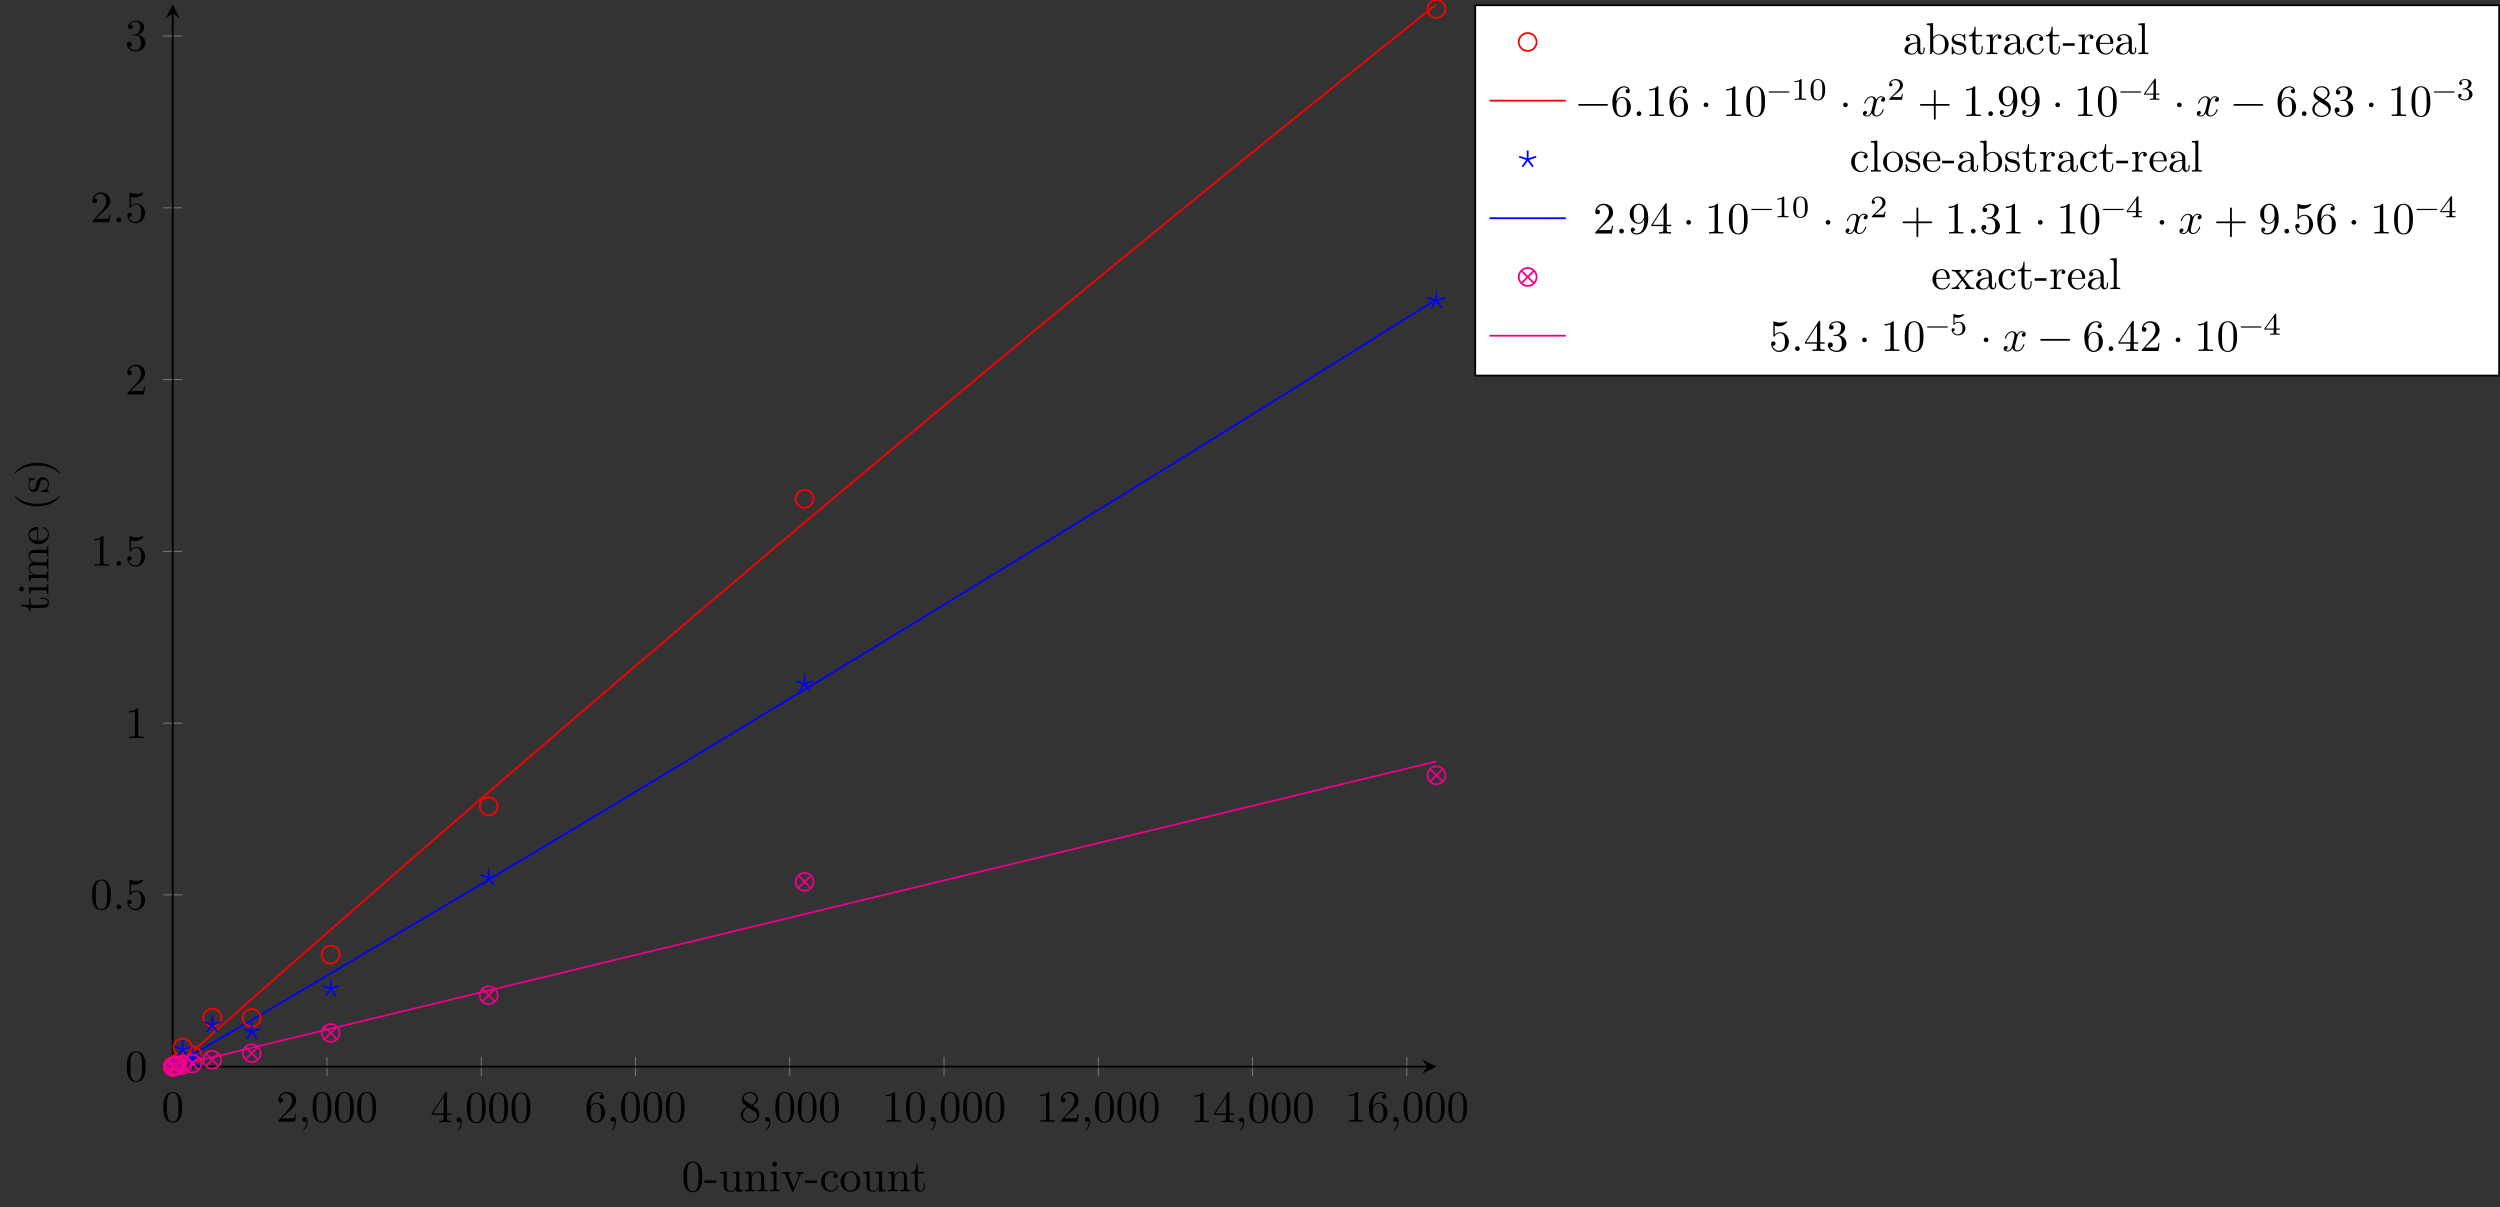 <?xml version="1.0" encoding="UTF-8"?>
<svg xmlns="http://www.w3.org/2000/svg" xmlns:xlink="http://www.w3.org/1999/xlink" width="557.278pt" height="269.095pt" viewBox="0 0 557.278 269.095" version="1.1">
<rect x="0" y="0" width="557.278" height="269.095" fill="#333333" stroke="none"/>
<defs>
<g>
<symbol overflow="visible" id="glyph0-0">
<path style="stroke:none;" d=""/>
</symbol>
<symbol overflow="visible" id="glyph0-1">
<path style="stroke:none;" d="M 4.578 -3.188 C 4.578 -3.984 4.531 -4.781 4.188 -5.516 C 3.734 -6.484 2.906 -6.641 2.5 -6.641 C 1.891 -6.641 1.172 -6.375 0.75 -5.453 C 0.438 -4.766 0.391 -3.984 0.391 -3.188 C 0.391 -2.438 0.422 -1.547 0.844 -0.781 C 1.266 0.016 2 0.219 2.484 0.219 C 3.016 0.219 3.781 0.016 4.219 -0.938 C 4.531 -1.625 4.578 -2.406 4.578 -3.188 Z M 3.766 -3.312 C 3.766 -2.562 3.766 -1.891 3.656 -1.25 C 3.5 -0.297 2.938 0 2.484 0 C 2.094 0 1.5 -0.25 1.328 -1.203 C 1.219 -1.797 1.219 -2.719 1.219 -3.312 C 1.219 -3.953 1.219 -4.609 1.297 -5.141 C 1.484 -6.328 2.234 -6.422 2.484 -6.422 C 2.812 -6.422 3.469 -6.234 3.656 -5.25 C 3.766 -4.688 3.766 -3.938 3.766 -3.312 Z M 3.766 -3.312 "/>
</symbol>
<symbol overflow="visible" id="glyph0-2">
<path style="stroke:none;" d="M 4.469 -1.734 L 4.234 -1.734 C 4.172 -1.438 4.109 -1 4 -0.844 C 3.938 -0.766 3.281 -0.766 3.062 -0.766 L 1.266 -0.766 L 2.328 -1.797 C 3.875 -3.172 4.469 -3.703 4.469 -4.703 C 4.469 -5.844 3.578 -6.641 2.359 -6.641 C 1.234 -6.641 0.5 -5.719 0.5 -4.828 C 0.5 -4.281 1 -4.281 1.031 -4.281 C 1.203 -4.281 1.547 -4.391 1.547 -4.812 C 1.547 -5.062 1.359 -5.328 1.016 -5.328 C 0.938 -5.328 0.922 -5.328 0.891 -5.312 C 1.109 -5.969 1.656 -6.328 2.234 -6.328 C 3.141 -6.328 3.562 -5.516 3.562 -4.703 C 3.562 -3.906 3.078 -3.125 2.516 -2.5 L 0.609 -0.375 C 0.5 -0.266 0.5 -0.234 0.5 0 L 4.203 0 Z M 4.469 -1.734 "/>
</symbol>
<symbol overflow="visible" id="glyph0-3">
<path style="stroke:none;" d="M 2.031 -0.016 C 2.031 -0.672 1.781 -1.062 1.391 -1.062 C 1.062 -1.062 0.859 -0.812 0.859 -0.531 C 0.859 -0.266 1.062 0 1.391 0 C 1.5 0 1.641 -0.047 1.734 -0.125 C 1.766 -0.156 1.781 -0.156 1.781 -0.156 C 1.781 -0.156 1.797 -0.156 1.797 -0.016 C 1.797 0.734 1.453 1.328 1.125 1.656 C 1.016 1.766 1.016 1.781 1.016 1.812 C 1.016 1.891 1.062 1.922 1.109 1.922 C 1.219 1.922 2.031 1.156 2.031 -0.016 Z M 2.031 -0.016 "/>
</symbol>
<symbol overflow="visible" id="glyph0-4">
<path style="stroke:none;" d="M 4.688 -1.641 L 4.688 -1.953 L 3.703 -1.953 L 3.703 -6.484 C 3.703 -6.688 3.703 -6.75 3.531 -6.75 C 3.453 -6.75 3.422 -6.75 3.344 -6.625 L 0.281 -1.953 L 0.281 -1.641 L 2.938 -1.641 L 2.938 -0.781 C 2.938 -0.422 2.906 -0.312 2.172 -0.312 L 1.969 -0.312 L 1.969 0 C 2.375 -0.031 2.891 -0.031 3.312 -0.031 C 3.734 -0.031 4.25 -0.031 4.672 0 L 4.672 -0.312 L 4.453 -0.312 C 3.719 -0.312 3.703 -0.422 3.703 -0.781 L 3.703 -1.641 Z M 2.984 -1.953 L 0.562 -1.953 L 2.984 -5.672 Z M 2.984 -1.953 "/>
</symbol>
<symbol overflow="visible" id="glyph0-5">
<path style="stroke:none;" d="M 4.562 -2.031 C 4.562 -3.297 3.672 -4.25 2.562 -4.25 C 1.891 -4.25 1.516 -3.75 1.312 -3.266 L 1.312 -3.516 C 1.312 -6.031 2.547 -6.391 3.062 -6.391 C 3.297 -6.391 3.719 -6.328 3.938 -5.984 C 3.781 -5.984 3.391 -5.984 3.391 -5.547 C 3.391 -5.234 3.625 -5.078 3.844 -5.078 C 4 -5.078 4.312 -5.172 4.312 -5.562 C 4.312 -6.156 3.875 -6.641 3.047 -6.641 C 1.766 -6.641 0.422 -5.359 0.422 -3.156 C 0.422 -0.484 1.578 0.219 2.5 0.219 C 3.609 0.219 4.562 -0.719 4.562 -2.031 Z M 3.656 -2.047 C 3.656 -1.562 3.656 -1.062 3.484 -0.703 C 3.188 -0.109 2.734 -0.062 2.5 -0.062 C 1.875 -0.062 1.578 -0.656 1.516 -0.812 C 1.328 -1.281 1.328 -2.078 1.328 -2.25 C 1.328 -3.031 1.656 -4.031 2.547 -4.031 C 2.719 -4.031 3.172 -4.031 3.484 -3.406 C 3.656 -3.047 3.656 -2.531 3.656 -2.047 Z M 3.656 -2.047 "/>
</symbol>
<symbol overflow="visible" id="glyph0-6">
<path style="stroke:none;" d="M 4.562 -1.672 C 4.562 -2.031 4.453 -2.484 4.062 -2.906 C 3.875 -3.109 3.719 -3.203 3.078 -3.609 C 3.797 -3.984 4.281 -4.5 4.281 -5.156 C 4.281 -6.078 3.406 -6.641 2.5 -6.641 C 1.5 -6.641 0.688 -5.906 0.688 -4.969 C 0.688 -4.797 0.703 -4.344 1.125 -3.875 C 1.234 -3.766 1.609 -3.516 1.859 -3.344 C 1.281 -3.047 0.422 -2.5 0.422 -1.5 C 0.422 -0.453 1.438 0.219 2.484 0.219 C 3.609 0.219 4.562 -0.609 4.562 -1.672 Z M 3.844 -5.156 C 3.844 -4.578 3.453 -4.109 2.859 -3.766 L 1.625 -4.562 C 1.172 -4.859 1.125 -5.188 1.125 -5.359 C 1.125 -5.969 1.781 -6.391 2.484 -6.391 C 3.203 -6.391 3.844 -5.875 3.844 -5.156 Z M 4.062 -1.312 C 4.062 -0.578 3.312 -0.062 2.5 -0.062 C 1.641 -0.062 0.922 -0.672 0.922 -1.5 C 0.922 -2.078 1.234 -2.719 2.078 -3.188 L 3.312 -2.406 C 3.594 -2.219 4.062 -1.922 4.062 -1.312 Z M 4.062 -1.312 "/>
</symbol>
<symbol overflow="visible" id="glyph0-7">
<path style="stroke:none;" d="M 4.172 0 L 4.172 -0.312 L 3.859 -0.312 C 2.953 -0.312 2.938 -0.422 2.938 -0.781 L 2.938 -6.375 C 2.938 -6.625 2.938 -6.641 2.703 -6.641 C 2.078 -6 1.203 -6 0.891 -6 L 0.891 -5.688 C 1.094 -5.688 1.672 -5.688 2.188 -5.953 L 2.188 -0.781 C 2.188 -0.422 2.156 -0.312 1.266 -0.312 L 0.953 -0.312 L 0.953 0 C 1.297 -0.031 2.156 -0.031 2.562 -0.031 C 2.953 -0.031 3.828 -0.031 4.172 0 Z M 4.172 0 "/>
</symbol>
<symbol overflow="visible" id="glyph0-8">
<path style="stroke:none;" d="M 1.906 -0.531 C 1.906 -0.812 1.672 -1.062 1.391 -1.062 C 1.094 -1.062 0.859 -0.812 0.859 -0.531 C 0.859 -0.234 1.094 0 1.391 0 C 1.672 0 1.906 -0.234 1.906 -0.531 Z M 1.906 -0.531 "/>
</symbol>
<symbol overflow="visible" id="glyph0-9">
<path style="stroke:none;" d="M 4.469 -2 C 4.469 -3.188 3.656 -4.188 2.578 -4.188 C 2.109 -4.188 1.672 -4.031 1.312 -3.672 L 1.312 -5.625 C 1.516 -5.562 1.844 -5.5 2.156 -5.5 C 3.391 -5.5 4.094 -6.406 4.094 -6.531 C 4.094 -6.594 4.062 -6.641 3.984 -6.641 C 3.984 -6.641 3.953 -6.641 3.906 -6.609 C 3.703 -6.516 3.219 -6.312 2.547 -6.312 C 2.156 -6.312 1.688 -6.391 1.219 -6.594 C 1.141 -6.625 1.109 -6.625 1.109 -6.625 C 1 -6.625 1 -6.547 1 -6.391 L 1 -3.438 C 1 -3.266 1 -3.188 1.141 -3.188 C 1.219 -3.188 1.234 -3.203 1.281 -3.266 C 1.391 -3.422 1.75 -3.969 2.562 -3.969 C 3.078 -3.969 3.328 -3.516 3.406 -3.328 C 3.562 -2.953 3.594 -2.578 3.594 -2.078 C 3.594 -1.719 3.594 -1.125 3.344 -0.703 C 3.109 -0.312 2.734 -0.062 2.281 -0.062 C 1.562 -0.062 0.984 -0.594 0.812 -1.172 C 0.844 -1.172 0.875 -1.156 0.984 -1.156 C 1.312 -1.156 1.484 -1.406 1.484 -1.641 C 1.484 -1.891 1.312 -2.141 0.984 -2.141 C 0.844 -2.141 0.5 -2.062 0.5 -1.609 C 0.5 -0.75 1.188 0.219 2.297 0.219 C 3.453 0.219 4.469 -0.734 4.469 -2 Z M 4.469 -2 "/>
</symbol>
<symbol overflow="visible" id="glyph0-10">
<path style="stroke:none;" d="M 4.562 -1.703 C 4.562 -2.516 3.922 -3.297 2.891 -3.516 C 3.703 -3.781 4.281 -4.469 4.281 -5.266 C 4.281 -6.078 3.406 -6.641 2.453 -6.641 C 1.453 -6.641 0.688 -6.047 0.688 -5.281 C 0.688 -4.953 0.906 -4.766 1.203 -4.766 C 1.5 -4.766 1.703 -4.984 1.703 -5.281 C 1.703 -5.766 1.234 -5.766 1.094 -5.766 C 1.391 -6.266 2.047 -6.391 2.406 -6.391 C 2.828 -6.391 3.375 -6.172 3.375 -5.281 C 3.375 -5.156 3.344 -4.578 3.094 -4.141 C 2.797 -3.656 2.453 -3.625 2.203 -3.625 C 2.125 -3.609 1.891 -3.594 1.812 -3.594 C 1.734 -3.578 1.672 -3.562 1.672 -3.469 C 1.672 -3.359 1.734 -3.359 1.906 -3.359 L 2.344 -3.359 C 3.156 -3.359 3.531 -2.688 3.531 -1.703 C 3.531 -0.344 2.844 -0.062 2.406 -0.062 C 1.969 -0.062 1.219 -0.234 0.875 -0.812 C 1.219 -0.766 1.531 -0.984 1.531 -1.359 C 1.531 -1.719 1.266 -1.922 0.984 -1.922 C 0.734 -1.922 0.422 -1.781 0.422 -1.344 C 0.422 -0.438 1.344 0.219 2.438 0.219 C 3.656 0.219 4.562 -0.688 4.562 -1.703 Z M 4.562 -1.703 "/>
</symbol>
<symbol overflow="visible" id="glyph0-11">
<path style="stroke:none;" d="M 7.203 -2.5 C 7.203 -2.609 7.109 -2.688 7 -2.688 L 0.75 -2.688 C 0.641 -2.688 0.562 -2.609 0.562 -2.5 C 0.562 -2.375 0.641 -2.297 0.75 -2.297 L 7 -2.297 C 7.109 -2.297 7.203 -2.375 7.203 -2.5 Z M 7.203 -2.5 "/>
</symbol>
<symbol overflow="visible" id="glyph0-12">
<path style="stroke:none;" d="M 1.906 -2.5 C 1.906 -2.781 1.672 -3.016 1.391 -3.016 C 1.094 -3.016 0.859 -2.781 0.859 -2.5 C 0.859 -2.203 1.094 -1.969 1.391 -1.969 C 1.672 -1.969 1.906 -2.203 1.906 -2.5 Z M 1.906 -2.5 "/>
</symbol>
<symbol overflow="visible" id="glyph0-13">
<path style="stroke:none;" d="M 5.25 -3.75 C 5.25 -4.266 4.672 -4.406 4.328 -4.406 C 3.75 -4.406 3.406 -3.875 3.281 -3.656 C 3.031 -4.312 2.5 -4.406 2.203 -4.406 C 1.172 -4.406 0.594 -3.125 0.594 -2.875 C 0.594 -2.766 0.719 -2.766 0.719 -2.766 C 0.797 -2.766 0.828 -2.797 0.844 -2.875 C 1.188 -3.938 1.844 -4.188 2.188 -4.188 C 2.375 -4.188 2.719 -4.094 2.719 -3.516 C 2.719 -3.203 2.547 -2.547 2.188 -1.141 C 2.031 -0.531 1.672 -0.109 1.234 -0.109 C 1.172 -0.109 0.953 -0.109 0.734 -0.234 C 0.984 -0.297 1.203 -0.5 1.203 -0.781 C 1.203 -1.047 0.984 -1.125 0.844 -1.125 C 0.531 -1.125 0.297 -0.875 0.297 -0.547 C 0.297 -0.094 0.781 0.109 1.219 0.109 C 1.891 0.109 2.25 -0.594 2.266 -0.641 C 2.391 -0.281 2.75 0.109 3.344 0.109 C 4.375 0.109 4.938 -1.172 4.938 -1.422 C 4.938 -1.531 4.859 -1.531 4.828 -1.531 C 4.734 -1.531 4.719 -1.484 4.688 -1.422 C 4.359 -0.344 3.688 -0.109 3.375 -0.109 C 2.984 -0.109 2.828 -0.422 2.828 -0.766 C 2.828 -0.984 2.875 -1.203 2.984 -1.641 L 3.328 -3.016 C 3.391 -3.266 3.625 -4.188 4.312 -4.188 C 4.359 -4.188 4.609 -4.188 4.812 -4.062 C 4.531 -4 4.344 -3.766 4.344 -3.516 C 4.344 -3.359 4.453 -3.172 4.719 -3.172 C 4.938 -3.172 5.25 -3.344 5.25 -3.75 Z M 5.25 -3.75 "/>
</symbol>
<symbol overflow="visible" id="glyph0-14">
<path style="stroke:none;" d="M 7.203 -2.5 C 7.203 -2.609 7.109 -2.688 7 -2.688 L 4.078 -2.688 L 4.078 -5.609 C 4.078 -5.719 3.984 -5.812 3.875 -5.812 C 3.766 -5.812 3.672 -5.719 3.672 -5.609 L 3.672 -2.688 L 0.75 -2.688 C 0.641 -2.688 0.562 -2.609 0.562 -2.5 C 0.562 -2.375 0.641 -2.297 0.75 -2.297 L 3.672 -2.297 L 3.672 0.625 C 3.672 0.734 3.766 0.828 3.875 0.828 C 3.984 0.828 4.078 0.734 4.078 0.625 L 4.078 -2.297 L 7 -2.297 C 7.109 -2.297 7.203 -2.375 7.203 -2.5 Z M 7.203 -2.5 "/>
</symbol>
<symbol overflow="visible" id="glyph0-15">
<path style="stroke:none;" d="M 4.562 -3.281 C 4.562 -5.969 3.406 -6.641 2.516 -6.641 C 1.969 -6.641 1.484 -6.453 1.062 -6.016 C 0.641 -5.562 0.422 -5.141 0.422 -4.391 C 0.422 -3.156 1.297 -2.172 2.406 -2.172 C 3.016 -2.172 3.422 -2.594 3.656 -3.172 L 3.656 -2.844 C 3.656 -0.516 2.625 -0.062 2.047 -0.062 C 1.875 -0.062 1.328 -0.078 1.062 -0.422 C 1.5 -0.422 1.578 -0.703 1.578 -0.875 C 1.578 -1.188 1.344 -1.328 1.125 -1.328 C 0.969 -1.328 0.672 -1.25 0.672 -0.859 C 0.672 -0.188 1.203 0.219 2.047 0.219 C 3.344 0.219 4.562 -1.141 4.562 -3.281 Z M 3.641 -4.203 C 3.641 -3.375 3.297 -2.406 2.422 -2.406 C 2.266 -2.406 1.797 -2.406 1.5 -3.031 C 1.312 -3.406 1.312 -3.891 1.312 -4.391 C 1.312 -4.922 1.312 -5.391 1.531 -5.766 C 1.797 -6.266 2.172 -6.391 2.516 -6.391 C 2.984 -6.391 3.312 -6.047 3.484 -5.609 C 3.594 -5.281 3.641 -4.656 3.641 -4.203 Z M 3.641 -4.203 "/>
</symbol>
<symbol overflow="visible" id="glyph1-0">
<path style="stroke:none;" d=""/>
</symbol>
<symbol overflow="visible" id="glyph1-1">
<path style="stroke:none;" d="M 4.578 -3.188 C 4.578 -3.984 4.531 -4.781 4.188 -5.516 C 3.734 -6.484 2.906 -6.641 2.5 -6.641 C 1.891 -6.641 1.172 -6.375 0.75 -5.453 C 0.438 -4.766 0.391 -3.984 0.391 -3.188 C 0.391 -2.438 0.422 -1.547 0.844 -0.781 C 1.266 0.016 2 0.219 2.484 0.219 C 3.016 0.219 3.781 0.016 4.219 -0.938 C 4.531 -1.625 4.578 -2.406 4.578 -3.188 Z M 3.766 -3.312 C 3.766 -2.562 3.766 -1.891 3.656 -1.25 C 3.5 -0.297 2.938 0 2.484 0 C 2.094 0 1.5 -0.25 1.328 -1.203 C 1.219 -1.797 1.219 -2.719 1.219 -3.312 C 1.219 -3.953 1.219 -4.609 1.297 -5.141 C 1.484 -6.328 2.234 -6.422 2.484 -6.422 C 2.812 -6.422 3.469 -6.234 3.656 -5.25 C 3.766 -4.688 3.766 -3.938 3.766 -3.312 Z M 3.766 -3.312 "/>
</symbol>
<symbol overflow="visible" id="glyph1-2">
<path style="stroke:none;" d="M 2.75 -1.859 L 2.75 -2.438 L 0.109 -2.438 L 0.109 -1.859 Z M 2.75 -1.859 "/>
</symbol>
<symbol overflow="visible" id="glyph1-3">
<path style="stroke:none;" d="M 5.328 0 L 5.328 -0.312 C 4.641 -0.312 4.562 -0.375 4.562 -0.875 L 4.562 -4.406 L 3.094 -4.297 L 3.094 -3.984 C 3.781 -3.984 3.875 -3.922 3.875 -3.422 L 3.875 -1.656 C 3.875 -0.781 3.391 -0.109 2.656 -0.109 C 1.828 -0.109 1.781 -0.578 1.781 -1.094 L 1.781 -4.406 L 0.312 -4.297 L 0.312 -3.984 C 1.094 -3.984 1.094 -3.953 1.094 -3.078 L 1.094 -1.578 C 1.094 -0.797 1.094 0.109 2.609 0.109 C 3.172 0.109 3.609 -0.172 3.891 -0.781 L 3.891 0.109 Z M 5.328 0 "/>
</symbol>
<symbol overflow="visible" id="glyph1-4">
<path style="stroke:none;" d="M 5.328 0 L 5.328 -0.312 C 4.812 -0.312 4.562 -0.312 4.562 -0.609 L 4.562 -2.516 C 4.562 -3.375 4.562 -3.672 4.25 -4.031 C 4.109 -4.203 3.781 -4.406 3.203 -4.406 C 2.469 -4.406 2 -3.984 1.719 -3.359 L 1.719 -4.406 L 0.312 -4.297 L 0.312 -3.984 C 1.016 -3.984 1.094 -3.922 1.094 -3.422 L 1.094 -0.75 C 1.094 -0.312 0.984 -0.312 0.312 -0.312 L 0.312 0 L 1.453 -0.031 L 2.562 0 L 2.562 -0.312 C 1.891 -0.312 1.781 -0.312 1.781 -0.75 L 1.781 -2.594 C 1.781 -3.625 2.5 -4.188 3.125 -4.188 C 3.766 -4.188 3.875 -3.656 3.875 -3.078 L 3.875 -0.75 C 3.875 -0.312 3.766 -0.312 3.094 -0.312 L 3.094 0 L 4.219 -0.031 Z M 5.328 0 "/>
</symbol>
<symbol overflow="visible" id="glyph1-5">
<path style="stroke:none;" d="M 2.469 0 L 2.469 -0.312 C 1.797 -0.312 1.766 -0.359 1.766 -0.75 L 1.766 -4.406 L 0.375 -4.297 L 0.375 -3.984 C 1.016 -3.984 1.109 -3.922 1.109 -3.438 L 1.109 -0.75 C 1.109 -0.312 1 -0.312 0.328 -0.312 L 0.328 0 L 1.422 -0.031 C 1.781 -0.031 2.125 -0.016 2.469 0 Z M 1.906 -6.016 C 1.906 -6.297 1.688 -6.547 1.391 -6.547 C 1.047 -6.547 0.844 -6.266 0.844 -6.016 C 0.844 -5.75 1.078 -5.5 1.375 -5.5 C 1.719 -5.5 1.906 -5.766 1.906 -6.016 Z M 1.906 -6.016 "/>
</symbol>
<symbol overflow="visible" id="glyph1-6">
<path style="stroke:none;" d="M 5.062 -3.984 L 5.062 -4.297 C 4.828 -4.281 4.547 -4.266 4.312 -4.266 L 3.453 -4.297 L 3.453 -3.984 C 3.812 -3.984 3.922 -3.75 3.922 -3.562 C 3.922 -3.469 3.906 -3.422 3.875 -3.312 L 2.844 -0.781 L 1.734 -3.562 C 1.672 -3.688 1.672 -3.734 1.672 -3.734 C 1.672 -3.984 2.062 -3.984 2.25 -3.984 L 2.25 -4.297 L 1.156 -4.266 C 0.891 -4.266 0.484 -4.281 0.188 -4.297 L 0.188 -3.984 C 0.812 -3.984 0.859 -3.922 0.984 -3.625 L 2.422 -0.078 C 2.484 0.062 2.5 0.109 2.625 0.109 C 2.766 0.109 2.797 0.016 2.844 -0.078 L 4.141 -3.312 C 4.234 -3.547 4.406 -3.984 5.062 -3.984 Z M 5.062 -3.984 "/>
</symbol>
<symbol overflow="visible" id="glyph1-7">
<path style="stroke:none;" d="M 4.141 -1.188 C 4.141 -1.281 4.031 -1.281 4 -1.281 C 3.922 -1.281 3.891 -1.25 3.875 -1.188 C 3.594 -0.266 2.938 -0.141 2.578 -0.141 C 2.047 -0.141 1.172 -0.562 1.172 -2.172 C 1.172 -3.797 1.984 -4.219 2.516 -4.219 C 2.609 -4.219 3.234 -4.203 3.578 -3.844 C 3.172 -3.812 3.109 -3.516 3.109 -3.391 C 3.109 -3.125 3.297 -2.938 3.562 -2.938 C 3.828 -2.938 4.031 -3.094 4.031 -3.406 C 4.031 -4.078 3.266 -4.469 2.5 -4.469 C 1.25 -4.469 0.344 -3.391 0.344 -2.156 C 0.344 -0.875 1.328 0.109 2.484 0.109 C 3.812 0.109 4.141 -1.094 4.141 -1.188 Z M 4.141 -1.188 "/>
</symbol>
<symbol overflow="visible" id="glyph1-8">
<path style="stroke:none;" d="M 4.688 -2.141 C 4.688 -3.406 3.703 -4.469 2.5 -4.469 C 1.25 -4.469 0.281 -3.375 0.281 -2.141 C 0.281 -0.844 1.312 0.109 2.484 0.109 C 3.688 0.109 4.688 -0.875 4.688 -2.141 Z M 3.875 -2.219 C 3.875 -1.859 3.875 -1.312 3.656 -0.875 C 3.422 -0.422 2.984 -0.141 2.5 -0.141 C 2.062 -0.141 1.625 -0.344 1.359 -0.812 C 1.109 -1.25 1.109 -1.859 1.109 -2.219 C 1.109 -2.609 1.109 -3.141 1.344 -3.578 C 1.609 -4.031 2.078 -4.25 2.484 -4.25 C 2.922 -4.25 3.344 -4.031 3.609 -3.594 C 3.875 -3.172 3.875 -2.594 3.875 -2.219 Z M 3.875 -2.219 "/>
</symbol>
<symbol overflow="visible" id="glyph1-9">
<path style="stroke:none;" d="M 3.312 -1.234 L 3.312 -1.797 L 3.062 -1.797 L 3.062 -1.25 C 3.062 -0.516 2.766 -0.141 2.391 -0.141 C 1.719 -0.141 1.719 -1.047 1.719 -1.219 L 1.719 -3.984 L 3.156 -3.984 L 3.156 -4.297 L 1.719 -4.297 L 1.719 -6.125 L 1.469 -6.125 C 1.469 -5.312 1.172 -4.25 0.188 -4.203 L 0.188 -3.984 L 1.031 -3.984 L 1.031 -1.234 C 1.031 -0.016 1.969 0.109 2.328 0.109 C 3.031 0.109 3.312 -0.594 3.312 -1.234 Z M 3.312 -1.234 "/>
</symbol>
<symbol overflow="visible" id="glyph1-10">
<path style="stroke:none;" d="M 4.812 -0.891 L 4.812 -1.453 L 4.562 -1.453 L 4.562 -0.891 C 4.562 -0.312 4.312 -0.25 4.203 -0.25 C 3.875 -0.25 3.844 -0.703 3.844 -0.75 L 3.844 -2.734 C 3.844 -3.156 3.844 -3.547 3.484 -3.922 C 3.094 -4.312 2.594 -4.469 2.109 -4.469 C 1.297 -4.469 0.609 -4 0.609 -3.344 C 0.609 -3.047 0.812 -2.875 1.062 -2.875 C 1.344 -2.875 1.531 -3.078 1.531 -3.328 C 1.531 -3.453 1.469 -3.781 1.016 -3.781 C 1.281 -4.141 1.781 -4.25 2.094 -4.25 C 2.578 -4.25 3.156 -3.859 3.156 -2.969 L 3.156 -2.609 C 2.641 -2.578 1.938 -2.547 1.312 -2.25 C 0.562 -1.906 0.312 -1.391 0.312 -0.953 C 0.312 -0.141 1.281 0.109 1.906 0.109 C 2.578 0.109 3.031 -0.297 3.219 -0.75 C 3.266 -0.359 3.531 0.062 4 0.062 C 4.203 0.062 4.812 -0.078 4.812 -0.891 Z M 3.156 -1.391 C 3.156 -0.453 2.438 -0.109 1.984 -0.109 C 1.5 -0.109 1.094 -0.453 1.094 -0.953 C 1.094 -1.5 1.5 -2.328 3.156 -2.391 Z M 3.156 -1.391 "/>
</symbol>
<symbol overflow="visible" id="glyph1-11">
<path style="stroke:none;" d="M 5.188 -2.156 C 5.188 -3.422 4.219 -4.406 3.078 -4.406 C 2.297 -4.406 1.875 -3.938 1.719 -3.766 L 1.719 -6.922 L 0.281 -6.812 L 0.281 -6.5 C 0.984 -6.5 1.062 -6.438 1.062 -5.938 L 1.062 0 L 1.312 0 L 1.672 -0.625 C 1.812 -0.391 2.234 0.109 2.969 0.109 C 4.156 0.109 5.188 -0.875 5.188 -2.156 Z M 4.359 -2.156 C 4.359 -1.797 4.344 -1.203 4.062 -0.75 C 3.844 -0.438 3.469 -0.109 2.938 -0.109 C 2.484 -0.109 2.125 -0.344 1.891 -0.719 C 1.75 -0.922 1.75 -0.953 1.75 -1.141 L 1.75 -3.188 C 1.75 -3.375 1.75 -3.391 1.859 -3.547 C 2.25 -4.109 2.797 -4.188 3.031 -4.188 C 3.484 -4.188 3.844 -3.922 4.078 -3.547 C 4.344 -3.141 4.359 -2.578 4.359 -2.156 Z M 4.359 -2.156 "/>
</symbol>
<symbol overflow="visible" id="glyph1-12">
<path style="stroke:none;" d="M 3.594 -1.281 C 3.594 -1.797 3.297 -2.109 3.172 -2.219 C 2.844 -2.547 2.453 -2.625 2.031 -2.703 C 1.469 -2.812 0.812 -2.938 0.812 -3.516 C 0.812 -3.875 1.062 -4.281 1.922 -4.281 C 3.016 -4.281 3.078 -3.375 3.094 -3.078 C 3.094 -2.984 3.203 -2.984 3.203 -2.984 C 3.344 -2.984 3.344 -3.031 3.344 -3.219 L 3.344 -4.234 C 3.344 -4.391 3.344 -4.469 3.234 -4.469 C 3.188 -4.469 3.156 -4.469 3.031 -4.344 C 3 -4.312 2.906 -4.219 2.859 -4.188 C 2.484 -4.469 2.078 -4.469 1.922 -4.469 C 0.703 -4.469 0.328 -3.797 0.328 -3.234 C 0.328 -2.891 0.484 -2.609 0.75 -2.391 C 1.078 -2.141 1.359 -2.078 2.078 -1.938 C 2.297 -1.891 3.109 -1.734 3.109 -1.016 C 3.109 -0.516 2.766 -0.109 1.984 -0.109 C 1.141 -0.109 0.781 -0.672 0.594 -1.531 C 0.562 -1.656 0.562 -1.688 0.453 -1.688 C 0.328 -1.688 0.328 -1.625 0.328 -1.453 L 0.328 -0.125 C 0.328 0.047 0.328 0.109 0.438 0.109 C 0.484 0.109 0.5 0.094 0.688 -0.094 C 0.703 -0.109 0.703 -0.125 0.891 -0.312 C 1.328 0.094 1.781 0.109 1.984 0.109 C 3.125 0.109 3.594 -0.562 3.594 -1.281 Z M 3.594 -1.281 "/>
</symbol>
<symbol overflow="visible" id="glyph1-13">
<path style="stroke:none;" d="M 3.625 -3.797 C 3.625 -4.109 3.312 -4.406 2.891 -4.406 C 2.156 -4.406 1.797 -3.734 1.672 -3.312 L 1.672 -4.406 L 0.281 -4.297 L 0.281 -3.984 C 0.984 -3.984 1.062 -3.922 1.062 -3.422 L 1.062 -0.75 C 1.062 -0.312 0.953 -0.312 0.281 -0.312 L 0.281 0 L 1.422 -0.031 C 1.812 -0.031 2.281 -0.031 2.688 0 L 2.688 -0.312 L 2.469 -0.312 C 1.734 -0.312 1.719 -0.422 1.719 -0.781 L 1.719 -2.312 C 1.719 -3.297 2.141 -4.188 2.891 -4.188 C 2.953 -4.188 2.984 -4.188 3 -4.172 C 2.969 -4.172 2.766 -4.047 2.766 -3.781 C 2.766 -3.516 2.984 -3.359 3.203 -3.359 C 3.375 -3.359 3.625 -3.484 3.625 -3.797 Z M 3.625 -3.797 "/>
</symbol>
<symbol overflow="visible" id="glyph1-14">
<path style="stroke:none;" d="M 4.141 -1.188 C 4.141 -1.281 4.062 -1.312 4 -1.312 C 3.922 -1.312 3.891 -1.25 3.875 -1.172 C 3.531 -0.141 2.625 -0.141 2.531 -0.141 C 2.031 -0.141 1.641 -0.438 1.406 -0.812 C 1.109 -1.281 1.109 -1.938 1.109 -2.297 L 3.891 -2.297 C 4.109 -2.297 4.141 -2.297 4.141 -2.516 C 4.141 -3.5 3.594 -4.469 2.359 -4.469 C 1.203 -4.469 0.281 -3.438 0.281 -2.188 C 0.281 -0.859 1.328 0.109 2.469 0.109 C 3.688 0.109 4.141 -1 4.141 -1.188 Z M 3.484 -2.516 L 1.109 -2.516 C 1.172 -4 2.016 -4.25 2.359 -4.25 C 3.375 -4.25 3.484 -2.906 3.484 -2.516 Z M 3.484 -2.516 "/>
</symbol>
<symbol overflow="visible" id="glyph1-15">
<path style="stroke:none;" d="M 2.547 0 L 2.547 -0.312 C 1.875 -0.312 1.766 -0.312 1.766 -0.75 L 1.766 -6.922 L 0.328 -6.812 L 0.328 -6.5 C 1.031 -6.5 1.109 -6.438 1.109 -5.938 L 1.109 -0.75 C 1.109 -0.312 1 -0.312 0.328 -0.312 L 0.328 0 L 1.438 -0.031 Z M 2.547 0 "/>
</symbol>
<symbol overflow="visible" id="glyph1-16">
<path style="stroke:none;" d="M 5.141 0 L 5.141 -0.312 C 4.609 -0.312 4.422 -0.328 4.203 -0.625 L 2.859 -2.344 C 3.156 -2.719 3.531 -3.203 3.781 -3.469 C 4.094 -3.828 4.5 -3.984 4.969 -3.984 L 4.969 -4.297 C 4.703 -4.281 4.406 -4.266 4.141 -4.266 C 3.844 -4.266 3.312 -4.281 3.188 -4.297 L 3.188 -3.984 C 3.406 -3.969 3.484 -3.844 3.484 -3.672 C 3.484 -3.516 3.375 -3.391 3.328 -3.328 L 2.719 -2.547 L 1.938 -3.562 C 1.844 -3.656 1.844 -3.672 1.844 -3.734 C 1.844 -3.891 2 -3.984 2.188 -3.984 L 2.188 -4.297 L 1.109 -4.266 C 0.906 -4.266 0.438 -4.281 0.172 -4.297 L 0.172 -3.984 C 0.875 -3.984 0.875 -3.984 1.344 -3.375 L 2.328 -2.094 C 1.859 -1.5 1.859 -1.469 1.391 -0.906 C 0.922 -0.328 0.328 -0.312 0.125 -0.312 L 0.125 0 C 0.375 -0.016 0.688 -0.031 0.953 -0.031 L 1.891 0 L 1.891 -0.312 C 1.672 -0.344 1.609 -0.469 1.609 -0.625 C 1.609 -0.844 1.891 -1.172 2.5 -1.891 L 3.266 -0.891 C 3.344 -0.781 3.469 -0.625 3.469 -0.562 C 3.469 -0.469 3.375 -0.312 3.109 -0.312 L 3.109 0 L 4.188 -0.031 C 4.453 -0.031 4.844 -0.016 5.141 0 Z M 5.141 0 "/>
</symbol>
<symbol overflow="visible" id="glyph2-0">
<path style="stroke:none;" d=""/>
</symbol>
<symbol overflow="visible" id="glyph2-1">
<path style="stroke:none;" d="M -1.234 -3.312 L -1.797 -3.312 L -1.797 -3.062 L -1.25 -3.062 C -0.516 -3.062 -0.141 -2.766 -0.141 -2.391 C -0.141 -1.719 -1.047 -1.719 -1.219 -1.719 L -3.984 -1.719 L -3.984 -3.156 L -4.297 -3.156 L -4.297 -1.719 L -6.125 -1.719 L -6.125 -1.469 C -5.312 -1.469 -4.25 -1.172 -4.203 -0.188 L -3.984 -0.188 L -3.984 -1.031 L -1.234 -1.031 C -0.016 -1.031 0.109 -1.969 0.109 -2.328 C 0.109 -3.031 -0.594 -3.312 -1.234 -3.312 Z M -1.234 -3.312 "/>
</symbol>
<symbol overflow="visible" id="glyph2-2">
<path style="stroke:none;" d="M 0 -2.469 L -0.312 -2.469 C -0.312 -1.797 -0.359 -1.766 -0.75 -1.766 L -4.406 -1.766 L -4.297 -0.375 L -3.984 -0.375 C -3.984 -1.016 -3.922 -1.109 -3.438 -1.109 L -0.75 -1.109 C -0.312 -1.109 -0.312 -1 -0.312 -0.328 L 0 -0.328 L -0.031 -1.422 C -0.031 -1.781 -0.016 -2.125 0 -2.469 Z M -6.016 -1.906 C -6.297 -1.906 -6.547 -1.688 -6.547 -1.391 C -6.547 -1.047 -6.266 -0.844 -6.016 -0.844 C -5.75 -0.844 -5.5 -1.078 -5.5 -1.375 C -5.5 -1.719 -5.766 -1.906 -6.016 -1.906 Z M -6.016 -1.906 "/>
</symbol>
<symbol overflow="visible" id="glyph2-3">
<path style="stroke:none;" d="M 0 -8.109 L -0.312 -8.109 C -0.312 -7.594 -0.312 -7.344 -0.609 -7.328 L -2.516 -7.328 C -3.375 -7.328 -3.672 -7.328 -4.031 -7.016 C -4.203 -6.875 -4.406 -6.547 -4.406 -5.969 C -4.406 -5.141 -3.812 -4.688 -3.422 -4.531 C -4.297 -4.391 -4.406 -3.656 -4.406 -3.203 C -4.406 -2.469 -3.984 -2 -3.359 -1.719 L -4.406 -1.719 L -4.297 -0.312 L -3.984 -0.312 C -3.984 -1.016 -3.922 -1.094 -3.422 -1.094 L -0.75 -1.094 C -0.312 -1.094 -0.312 -0.984 -0.312 -0.312 L 0 -0.312 L -0.031 -1.453 L 0 -2.562 L -0.312 -2.562 C -0.312 -1.891 -0.312 -1.781 -0.75 -1.781 L -2.594 -1.781 C -3.625 -1.781 -4.188 -2.5 -4.188 -3.125 C -4.188 -3.766 -3.656 -3.875 -3.078 -3.875 L -0.75 -3.875 C -0.312 -3.875 -0.312 -3.766 -0.312 -3.094 L 0 -3.094 L -0.031 -4.219 L 0 -5.328 L -0.312 -5.328 C -0.312 -4.672 -0.312 -4.562 -0.75 -4.562 L -2.594 -4.562 C -3.625 -4.562 -4.188 -5.266 -4.188 -5.906 C -4.188 -6.531 -3.656 -6.641 -3.078 -6.641 L -0.75 -6.641 C -0.312 -6.641 -0.312 -6.531 -0.312 -5.859 L 0 -5.859 L -0.031 -6.984 Z M 0 -8.109 "/>
</symbol>
<symbol overflow="visible" id="glyph2-4">
<path style="stroke:none;" d="M -1.188 -4.141 C -1.281 -4.141 -1.312 -4.062 -1.312 -4 C -1.312 -3.922 -1.25 -3.891 -1.172 -3.875 C -0.141 -3.531 -0.141 -2.625 -0.141 -2.531 C -0.141 -2.031 -0.438 -1.641 -0.812 -1.406 C -1.281 -1.109 -1.938 -1.109 -2.297 -1.109 L -2.297 -3.891 C -2.297 -4.109 -2.297 -4.141 -2.516 -4.141 C -3.5 -4.141 -4.469 -3.594 -4.469 -2.359 C -4.469 -1.203 -3.438 -0.281 -2.188 -0.281 C -0.859 -0.281 0.109 -1.328 0.109 -2.469 C 0.109 -3.688 -1 -4.141 -1.188 -4.141 Z M -2.516 -3.484 L -2.516 -1.109 C -4 -1.172 -4.25 -2.016 -4.25 -2.359 C -4.25 -3.375 -2.906 -3.484 -2.516 -3.484 Z M -2.516 -3.484 "/>
</symbol>
<symbol overflow="visible" id="glyph2-5">
<path style="stroke:none;" d="M 2.391 -3.297 C 2.359 -3.297 2.344 -3.297 2.172 -3.125 C 0.922 -1.891 -0.969 -1.562 -2.5 -1.562 C -4.234 -1.562 -5.969 -1.938 -7.203 -3.172 C -7.328 -3.297 -7.344 -3.297 -7.375 -3.297 C -7.453 -3.297 -7.484 -3.266 -7.484 -3.203 C -7.484 -3.094 -6.797 -2.203 -5.531 -1.609 C -4.438 -1.109 -3.328 -0.984 -2.5 -0.984 C -1.719 -0.984 -0.516 -1.094 0.625 -1.641 C 1.844 -2.25 2.5 -3.094 2.5 -3.203 C 2.5 -3.266 2.469 -3.297 2.391 -3.297 Z M 2.391 -3.297 "/>
</symbol>
<symbol overflow="visible" id="glyph2-6">
<path style="stroke:none;" d="M -1.281 -3.594 C -1.797 -3.594 -2.109 -3.297 -2.219 -3.172 C -2.547 -2.844 -2.625 -2.453 -2.703 -2.031 C -2.812 -1.469 -2.938 -0.812 -3.516 -0.812 C -3.875 -0.812 -4.281 -1.062 -4.281 -1.922 C -4.281 -3.016 -3.375 -3.078 -3.078 -3.094 C -2.984 -3.094 -2.984 -3.203 -2.984 -3.203 C -2.984 -3.344 -3.031 -3.344 -3.219 -3.344 L -4.234 -3.344 C -4.391 -3.344 -4.469 -3.344 -4.469 -3.234 C -4.469 -3.188 -4.469 -3.156 -4.344 -3.031 C -4.312 -3 -4.219 -2.906 -4.188 -2.859 C -4.469 -2.484 -4.469 -2.078 -4.469 -1.922 C -4.469 -0.703 -3.797 -0.328 -3.234 -0.328 C -2.891 -0.328 -2.609 -0.484 -2.391 -0.75 C -2.141 -1.078 -2.078 -1.359 -1.938 -2.078 C -1.891 -2.297 -1.734 -3.109 -1.016 -3.109 C -0.516 -3.109 -0.109 -2.766 -0.109 -1.984 C -0.109 -1.141 -0.672 -0.781 -1.531 -0.594 C -1.656 -0.562 -1.688 -0.562 -1.688 -0.453 C -1.688 -0.328 -1.625 -0.328 -1.453 -0.328 L -0.125 -0.328 C 0.047 -0.328 0.109 -0.328 0.109 -0.438 C 0.109 -0.484 0.094 -0.5 -0.094 -0.688 C -0.109 -0.703 -0.125 -0.703 -0.312 -0.891 C 0.094 -1.328 0.109 -1.781 0.109 -1.984 C 0.109 -3.125 -0.562 -3.594 -1.281 -3.594 Z M -1.281 -3.594 "/>
</symbol>
<symbol overflow="visible" id="glyph2-7">
<path style="stroke:none;" d="M -2.5 -2.875 C -3.266 -2.875 -4.469 -2.766 -5.609 -2.219 C -6.828 -1.625 -7.484 -0.766 -7.484 -0.672 C -7.484 -0.609 -7.438 -0.562 -7.375 -0.562 C -7.344 -0.562 -7.328 -0.562 -7.141 -0.75 C -6.156 -1.734 -4.578 -2.297 -2.5 -2.297 C -0.781 -2.297 0.969 -1.938 2.219 -0.703 C 2.344 -0.562 2.359 -0.562 2.391 -0.562 C 2.453 -0.562 2.5 -0.609 2.5 -0.672 C 2.5 -0.766 1.812 -1.672 0.547 -2.25 C -0.547 -2.766 -1.656 -2.875 -2.5 -2.875 Z M -2.5 -2.875 "/>
</symbol>
<symbol overflow="visible" id="glyph3-0">
<path style="stroke:none;" d=""/>
</symbol>
<symbol overflow="visible" id="glyph3-1">
<path style="stroke:none;" d="M 5.031 -1.734 C 5.031 -1.812 4.969 -1.875 4.891 -1.875 L 0.531 -1.875 C 0.453 -1.875 0.391 -1.812 0.391 -1.734 C 0.391 -1.672 0.453 -1.609 0.531 -1.609 L 4.891 -1.609 C 4.969 -1.609 5.031 -1.672 5.031 -1.734 Z M 5.031 -1.734 "/>
</symbol>
<symbol overflow="visible" id="glyph3-2">
<path style="stroke:none;" d="M 3.297 0 L 3.297 -0.25 L 3.031 -0.25 C 2.328 -0.25 2.328 -0.344 2.328 -0.578 L 2.328 -4.438 C 2.328 -4.625 2.328 -4.625 2.125 -4.625 C 1.672 -4.188 1.047 -4.188 0.766 -4.188 L 0.766 -3.938 C 0.922 -3.938 1.391 -3.938 1.766 -4.125 L 1.766 -0.578 C 1.766 -0.344 1.766 -0.25 1.078 -0.25 L 0.812 -0.25 L 0.812 0 L 2.047 -0.031 Z M 3.297 0 "/>
</symbol>
<symbol overflow="visible" id="glyph3-3">
<path style="stroke:none;" d="M 3.594 -2.219 C 3.594 -2.984 3.5 -3.547 3.188 -4.031 C 2.969 -4.344 2.531 -4.625 1.984 -4.625 C 0.359 -4.625 0.359 -2.719 0.359 -2.219 C 0.359 -1.719 0.359 0.141 1.984 0.141 C 3.594 0.141 3.594 -1.719 3.594 -2.219 Z M 2.969 -2.312 C 2.969 -1.797 2.969 -1.281 2.875 -0.844 C 2.734 -0.203 2.266 -0.062 1.984 -0.062 C 1.656 -0.062 1.234 -0.25 1.094 -0.812 C 1 -1.219 1 -1.797 1 -2.312 C 1 -2.828 1 -3.359 1.094 -3.734 C 1.25 -4.281 1.688 -4.438 1.984 -4.438 C 2.359 -4.438 2.719 -4.203 2.844 -3.797 C 2.953 -3.422 2.969 -2.922 2.969 -2.312 Z M 2.969 -2.312 "/>
</symbol>
<symbol overflow="visible" id="glyph3-4">
<path style="stroke:none;" d="M 3.516 -1.266 L 3.281 -1.266 C 3.266 -1.109 3.188 -0.703 3.094 -0.641 C 3.047 -0.594 2.516 -0.594 2.406 -0.594 L 1.125 -0.594 C 1.859 -1.234 2.109 -1.438 2.516 -1.766 C 3.031 -2.172 3.516 -2.609 3.516 -3.266 C 3.516 -4.109 2.781 -4.625 1.891 -4.625 C 1.031 -4.625 0.438 -4.016 0.438 -3.375 C 0.438 -3.031 0.734 -2.984 0.812 -2.984 C 0.969 -2.984 1.172 -3.109 1.172 -3.359 C 1.172 -3.484 1.125 -3.734 0.766 -3.734 C 0.984 -4.219 1.453 -4.375 1.781 -4.375 C 2.484 -4.375 2.844 -3.828 2.844 -3.266 C 2.844 -2.656 2.406 -2.188 2.188 -1.938 L 0.516 -0.266 C 0.438 -0.203 0.438 -0.188 0.438 0 L 3.312 0 Z M 3.516 -1.266 "/>
</symbol>
<symbol overflow="visible" id="glyph3-5">
<path style="stroke:none;" d="M 3.688 -1.141 L 3.688 -1.391 L 2.906 -1.391 L 2.906 -4.5 C 2.906 -4.641 2.906 -4.703 2.766 -4.703 C 2.672 -4.703 2.641 -4.703 2.578 -4.594 L 0.266 -1.391 L 0.266 -1.141 L 2.328 -1.141 L 2.328 -0.578 C 2.328 -0.328 2.328 -0.25 1.75 -0.25 L 1.562 -0.25 L 1.562 0 L 2.609 -0.031 L 3.672 0 L 3.672 -0.25 L 3.484 -0.25 C 2.906 -0.25 2.906 -0.328 2.906 -0.578 L 2.906 -1.141 Z M 2.375 -1.391 L 0.531 -1.391 L 2.375 -3.938 Z M 2.375 -1.391 "/>
</symbol>
<symbol overflow="visible" id="glyph3-6">
<path style="stroke:none;" d="M 3.578 -1.203 C 3.578 -1.75 3.141 -2.297 2.375 -2.453 C 3.094 -2.719 3.359 -3.234 3.359 -3.672 C 3.359 -4.219 2.734 -4.625 1.953 -4.625 C 1.188 -4.625 0.594 -4.25 0.594 -3.688 C 0.594 -3.453 0.75 -3.328 0.953 -3.328 C 1.172 -3.328 1.312 -3.484 1.312 -3.672 C 1.312 -3.875 1.172 -4.031 0.953 -4.047 C 1.203 -4.344 1.672 -4.422 1.938 -4.422 C 2.25 -4.422 2.688 -4.266 2.688 -3.672 C 2.688 -3.375 2.594 -3.047 2.406 -2.844 C 2.188 -2.578 1.984 -2.562 1.641 -2.531 C 1.469 -2.516 1.453 -2.516 1.422 -2.516 C 1.422 -2.516 1.344 -2.5 1.344 -2.422 C 1.344 -2.328 1.406 -2.328 1.531 -2.328 L 1.906 -2.328 C 2.453 -2.328 2.844 -1.953 2.844 -1.203 C 2.844 -0.344 2.328 -0.078 1.938 -0.078 C 1.656 -0.078 1.031 -0.156 0.75 -0.578 C 1.078 -0.578 1.156 -0.812 1.156 -0.969 C 1.156 -1.188 0.984 -1.344 0.766 -1.344 C 0.578 -1.344 0.375 -1.219 0.375 -0.938 C 0.375 -0.281 1.094 0.141 1.938 0.141 C 2.906 0.141 3.578 -0.516 3.578 -1.203 Z M 3.578 -1.203 "/>
</symbol>
<symbol overflow="visible" id="glyph3-7">
<path style="stroke:none;" d="M 3.516 -1.406 C 3.516 -2.188 2.922 -2.906 2.062 -2.906 C 1.75 -2.906 1.391 -2.844 1.078 -2.578 L 1.078 -3.891 C 1.438 -3.797 1.641 -3.797 1.75 -3.797 C 2.672 -3.797 3.219 -4.422 3.219 -4.531 C 3.219 -4.609 3.172 -4.625 3.141 -4.625 C 3.141 -4.625 3.109 -4.625 3.078 -4.609 C 2.906 -4.547 2.547 -4.406 2.031 -4.406 C 1.828 -4.406 1.469 -4.422 1.016 -4.594 C 0.938 -4.625 0.922 -4.625 0.922 -4.625 C 0.828 -4.625 0.828 -4.547 0.828 -4.438 L 0.828 -2.391 C 0.828 -2.266 0.828 -2.188 0.938 -2.188 C 1 -2.188 1.016 -2.188 1.078 -2.281 C 1.375 -2.656 1.812 -2.719 2.047 -2.719 C 2.469 -2.719 2.656 -2.391 2.688 -2.328 C 2.812 -2.094 2.859 -1.828 2.859 -1.422 C 2.859 -1.219 2.859 -0.812 2.641 -0.5 C 2.469 -0.25 2.172 -0.078 1.828 -0.078 C 1.375 -0.078 0.906 -0.328 0.734 -0.797 C 1 -0.781 1.141 -0.953 1.141 -1.141 C 1.141 -1.438 0.875 -1.484 0.781 -1.484 C 0.781 -1.484 0.438 -1.484 0.438 -1.109 C 0.438 -0.484 1.016 0.141 1.844 0.141 C 2.734 0.141 3.516 -0.516 3.516 -1.406 Z M 3.516 -1.406 "/>
</symbol>
</g>
<clipPath id="clip1">
  <path d="M 38.5 0.969 L 320.195 0.969 L 320.195 237.766 L 38.5 237.766 Z M 38.5 0.969 "/>
</clipPath>
<clipPath id="clip2">
  <path d="M 38.5 61 L 320.195 61 L 320.195 237.766 L 38.5 237.766 Z M 38.5 61 "/>
</clipPath>
<clipPath id="clip3">
  <path d="M 38.5 164 L 320.195 164 L 320.195 237.766 L 38.5 237.766 Z M 38.5 164 "/>
</clipPath>
<clipPath id="clip4">
  <path d="M 328 1 L 557.277 1 L 557.277 84 L 328 84 Z M 328 1 "/>
</clipPath>
<clipPath id="clip5">
  <path d="M 328 0 L 557.277 0 L 557.277 84 L 328 84 Z M 328 0 "/>
</clipPath>
</defs>
<g id="surface1">
<path style="fill:none;stroke-width:0.199;stroke-linecap:butt;stroke-linejoin:miter;stroke:rgb(50%,50%,50%);stroke-opacity:1;stroke-miterlimit:10;" d="M -0.001 -2.128 L -0.001 2.126 M 34.386 -2.128 L 34.386 2.126 M 68.772 -2.128 L 68.772 2.126 M 103.159 -2.128 L 103.159 2.126 M 137.546 -2.128 L 137.546 2.126 M 171.933 -2.128 L 171.933 2.126 M 206.319 -2.128 L 206.319 2.126 M 240.706 -2.128 L 240.706 2.126 M 275.093 -2.128 L 275.093 2.126 " transform="matrix(1,0,0,-1,38.501,237.767)"/>
<path style="fill:none;stroke-width:0.199;stroke-linecap:butt;stroke-linejoin:miter;stroke:rgb(50%,50%,50%);stroke-opacity:1;stroke-miterlimit:10;" d="M -2.126 0.001 L 2.128 0.001 M -2.126 38.287 L 2.128 38.287 M -2.126 76.576 L 2.128 76.576 M -2.126 114.865 L 2.128 114.865 M -2.126 153.15 L 2.128 153.15 M -2.126 191.439 L 2.128 191.439 M -2.126 229.728 L 2.128 229.728 " transform="matrix(1,0,0,-1,38.501,237.767)"/>
<path style="fill:none;stroke-width:0.399;stroke-linecap:butt;stroke-linejoin:miter;stroke:rgb(0%,0%,0%);stroke-opacity:1;stroke-miterlimit:10;" d="M -0.001 0.001 L 279.702 0.001 " transform="matrix(1,0,0,-1,38.501,237.767)"/>
<path style=" stroke:none;fill-rule:nonzero;fill:rgb(0%,0%,0%);fill-opacity:1;" d="M 320.195 237.766 L 317.008 236.172 L 318.203 237.766 L 317.008 239.359 "/>
<path style="fill:none;stroke-width:0.399;stroke-linecap:butt;stroke-linejoin:miter;stroke:rgb(0%,0%,0%);stroke-opacity:1;stroke-miterlimit:10;" d="M -0.001 0.001 L -0.001 234.806 " transform="matrix(1,0,0,-1,38.501,237.767)"/>
<path style=" stroke:none;fill-rule:nonzero;fill:rgb(0%,0%,0%);fill-opacity:1;" d="M 38.5 0.969 L 36.906 4.156 L 38.5 2.961 L 40.094 4.156 "/>
<g style="fill:rgb(0%,0%,0%);fill-opacity:1;">
  <use xlink:href="#glyph0-1" x="36.011" y="250.048"/>
</g>
<g style="fill:rgb(0%,0%,0%);fill-opacity:1;">
  <use xlink:href="#glyph0-2" x="61.54" y="250.048"/>
  <use xlink:href="#glyph0-3" x="66.521" y="250.048"/>
  <use xlink:href="#glyph0-1" x="69.291" y="250.048"/>
  <use xlink:href="#glyph0-1" x="74.272" y="250.048"/>
  <use xlink:href="#glyph0-1" x="79.254" y="250.048"/>
</g>
<g style="fill:rgb(0%,0%,0%);fill-opacity:1;">
  <use xlink:href="#glyph0-4" x="95.926" y="250.157"/>
  <use xlink:href="#glyph0-3" x="100.907" y="250.157"/>
  <use xlink:href="#glyph0-1" x="103.677" y="250.157"/>
  <use xlink:href="#glyph0-1" x="108.658" y="250.157"/>
  <use xlink:href="#glyph0-1" x="113.64" y="250.157"/>
</g>
<g style="fill:rgb(0%,0%,0%);fill-opacity:1;">
  <use xlink:href="#glyph0-5" x="130.312" y="250.048"/>
  <use xlink:href="#glyph0-3" x="135.293" y="250.048"/>
  <use xlink:href="#glyph0-1" x="138.063" y="250.048"/>
  <use xlink:href="#glyph0-1" x="143.044" y="250.048"/>
  <use xlink:href="#glyph0-1" x="148.026" y="250.048"/>
</g>
<g style="fill:rgb(0%,0%,0%);fill-opacity:1;">
  <use xlink:href="#glyph0-6" x="164.698" y="250.048"/>
  <use xlink:href="#glyph0-3" x="169.679" y="250.048"/>
  <use xlink:href="#glyph0-1" x="172.449" y="250.048"/>
  <use xlink:href="#glyph0-1" x="177.43" y="250.048"/>
  <use xlink:href="#glyph0-1" x="182.412" y="250.048"/>
</g>
<g style="fill:rgb(0%,0%,0%);fill-opacity:1;">
  <use xlink:href="#glyph0-7" x="196.594" y="250.048"/>
  <use xlink:href="#glyph0-1" x="201.575" y="250.048"/>
  <use xlink:href="#glyph0-3" x="206.557" y="250.048"/>
  <use xlink:href="#glyph0-1" x="209.326" y="250.048"/>
  <use xlink:href="#glyph0-1" x="214.308" y="250.048"/>
  <use xlink:href="#glyph0-1" x="219.289" y="250.048"/>
</g>
<g style="fill:rgb(0%,0%,0%);fill-opacity:1;">
  <use xlink:href="#glyph0-7" x="230.98" y="250.048"/>
  <use xlink:href="#glyph0-2" x="235.961" y="250.048"/>
  <use xlink:href="#glyph0-3" x="240.943" y="250.048"/>
  <use xlink:href="#glyph0-1" x="243.712" y="250.048"/>
  <use xlink:href="#glyph0-1" x="248.694" y="250.048"/>
  <use xlink:href="#glyph0-1" x="253.675" y="250.048"/>
</g>
<g style="fill:rgb(0%,0%,0%);fill-opacity:1;">
  <use xlink:href="#glyph0-7" x="265.366" y="250.157"/>
  <use xlink:href="#glyph0-4" x="270.347" y="250.157"/>
  <use xlink:href="#glyph0-3" x="275.329" y="250.157"/>
  <use xlink:href="#glyph0-1" x="278.098" y="250.157"/>
  <use xlink:href="#glyph0-1" x="283.08" y="250.157"/>
  <use xlink:href="#glyph0-1" x="288.061" y="250.157"/>
</g>
<g style="fill:rgb(0%,0%,0%);fill-opacity:1;">
  <use xlink:href="#glyph0-7" x="299.752" y="250.048"/>
  <use xlink:href="#glyph0-5" x="304.733" y="250.048"/>
  <use xlink:href="#glyph0-3" x="309.715" y="250.048"/>
  <use xlink:href="#glyph0-1" x="312.484" y="250.048"/>
  <use xlink:href="#glyph0-1" x="317.466" y="250.048"/>
  <use xlink:href="#glyph0-1" x="322.447" y="250.048"/>
</g>
<g style="fill:rgb(0%,0%,0%);fill-opacity:1;">
  <use xlink:href="#glyph0-1" x="27.874" y="240.975"/>
</g>
<g style="fill:rgb(0%,0%,0%);fill-opacity:1;">
  <use xlink:href="#glyph0-1" x="20.123" y="202.687"/>
  <use xlink:href="#glyph0-8" x="25.104" y="202.687"/>
  <use xlink:href="#glyph0-9" x="27.874" y="202.687"/>
</g>
<g style="fill:rgb(0%,0%,0%);fill-opacity:1;">
  <use xlink:href="#glyph0-7" x="27.874" y="164.51"/>
</g>
<g style="fill:rgb(0%,0%,0%);fill-opacity:1;">
  <use xlink:href="#glyph0-7" x="20.123" y="126.113"/>
  <use xlink:href="#glyph0-8" x="25.104" y="126.113"/>
  <use xlink:href="#glyph0-9" x="27.874" y="126.113"/>
</g>
<g style="fill:rgb(0%,0%,0%);fill-opacity:1;">
  <use xlink:href="#glyph0-2" x="27.874" y="87.935"/>
</g>
<g style="fill:rgb(0%,0%,0%);fill-opacity:1;">
  <use xlink:href="#glyph0-2" x="20.123" y="49.539"/>
  <use xlink:href="#glyph0-8" x="25.104" y="49.539"/>
  <use xlink:href="#glyph0-9" x="27.874" y="49.539"/>
</g>
<g style="fill:rgb(0%,0%,0%);fill-opacity:1;">
  <use xlink:href="#glyph0-10" x="27.874" y="11.251"/>
</g>
<g clip-path="url(#clip1)" clip-rule="nonzero">
<path style="fill:none;stroke-width:0.399;stroke-linecap:butt;stroke-linejoin:miter;stroke:rgb(100%,0%,0%);stroke-opacity:1;stroke-miterlimit:10;" d="M 0.019 -0.506 C 0.019 -0.506 2.073 1.318 2.862 2.017 C 3.651 2.716 4.917 3.837 5.706 4.537 C 6.499 5.236 7.765 6.357 8.554 7.056 C 9.343 7.755 10.608 8.872 11.397 9.572 C 12.187 10.271 13.452 11.388 14.245 12.083 C 15.034 12.783 16.3 13.9 17.089 14.595 C 17.878 15.29 19.144 16.408 19.933 17.103 C 20.722 17.798 21.991 18.915 22.78 19.611 C 23.569 20.306 24.835 21.419 25.624 22.111 C 26.413 22.806 27.679 23.919 28.468 24.611 C 29.261 25.306 30.526 26.419 31.315 27.111 C 32.104 27.802 33.37 28.915 34.159 29.607 C 34.948 30.298 36.214 31.408 37.007 32.099 C 37.796 32.79 39.062 33.896 39.851 34.587 C 40.64 35.279 41.905 36.384 42.694 37.076 C 43.483 37.767 44.753 38.872 45.542 39.56 C 46.331 40.251 47.597 41.353 48.386 42.044 C 49.175 42.732 50.44 43.833 51.229 44.521 C 52.022 45.212 53.288 46.314 54.077 47.001 C 54.866 47.685 56.132 48.787 56.921 49.474 C 57.71 50.162 58.976 51.259 59.769 51.947 C 60.558 52.63 61.823 53.732 62.612 54.415 C 63.401 55.099 64.667 56.197 65.456 56.884 C 66.245 57.568 67.515 58.662 68.304 59.345 C 69.093 60.029 70.358 61.126 71.147 61.81 C 71.936 62.49 73.202 63.587 73.991 64.267 C 74.784 64.951 76.05 66.044 76.839 66.724 C 77.628 67.404 78.894 68.497 79.683 69.177 C 80.472 69.857 81.737 70.951 82.53 71.63 C 83.319 72.31 84.585 73.4 85.374 74.079 C 86.163 74.755 87.429 75.845 88.218 76.525 C 89.007 77.201 90.276 78.29 91.065 78.966 C 91.854 79.646 93.12 80.732 93.909 81.408 C 94.698 82.087 95.964 83.169 96.753 83.845 C 97.546 84.525 98.811 85.607 99.601 86.283 C 100.39 86.958 101.655 88.04 102.444 88.716 C 103.233 89.392 104.499 90.474 105.292 91.146 C 106.081 91.822 107.347 92.9 108.136 93.576 C 108.925 94.247 110.19 95.326 110.979 96.001 C 111.769 96.673 113.038 97.751 113.827 98.423 C 114.616 99.095 115.882 100.173 116.671 100.841 C 117.46 101.513 118.726 102.591 119.515 103.259 C 120.308 103.931 121.573 105.005 122.362 105.677 C 123.151 106.345 124.417 107.419 125.206 108.087 C 125.995 108.759 127.261 109.829 128.054 110.497 C 128.843 111.165 130.108 112.24 130.897 112.908 C 131.686 113.572 132.952 114.642 133.741 115.31 C 134.53 115.978 135.8 117.048 136.589 117.712 C 137.378 118.38 138.644 119.447 139.433 120.111 C 140.222 120.779 141.487 121.845 142.276 122.509 C 143.069 123.173 144.335 124.24 145.124 124.904 C 145.913 125.568 147.179 126.634 147.968 127.294 C 148.757 127.958 150.026 129.021 150.815 129.685 C 151.604 130.349 152.87 131.412 153.659 132.072 C 154.448 132.736 155.714 133.794 156.503 134.454 C 157.292 135.119 158.561 136.177 159.351 136.837 C 160.14 137.497 161.405 138.556 162.194 139.216 C 162.983 139.876 164.249 140.935 165.042 141.591 C 165.831 142.251 167.097 143.31 167.886 143.966 C 168.675 144.626 169.94 145.681 170.729 146.337 C 171.519 146.997 172.788 148.048 173.577 148.708 C 174.366 149.365 175.632 150.415 176.421 151.072 C 177.21 151.728 178.476 152.779 179.265 153.435 C 180.058 154.091 181.323 155.142 182.112 155.798 C 182.901 156.451 184.167 157.501 184.956 158.154 C 185.745 158.81 187.011 159.857 187.804 160.509 C 188.593 161.165 189.858 162.212 190.647 162.865 C 191.436 163.517 192.702 164.564 193.491 165.216 C 194.28 165.865 195.55 166.912 196.339 167.564 C 197.128 168.212 198.394 169.259 199.183 169.908 C 199.972 170.56 201.237 171.603 202.026 172.251 C 202.819 172.9 204.085 173.943 204.874 174.591 C 205.663 175.24 206.929 176.279 207.718 176.927 C 208.507 177.576 209.772 178.615 210.565 179.263 C 211.354 179.912 212.62 180.951 213.409 181.595 C 214.198 182.244 215.464 183.279 216.253 183.927 C 217.042 184.572 218.311 185.607 219.101 186.251 C 219.89 186.9 221.155 187.935 221.944 188.579 C 222.733 189.224 223.999 190.255 224.788 190.9 C 225.581 191.544 226.847 192.576 227.636 193.22 C 228.425 193.865 229.69 194.896 230.479 195.537 C 231.269 196.181 232.534 197.208 233.327 197.849 C 234.116 198.494 235.382 199.521 236.171 200.162 C 236.96 200.802 238.226 201.833 239.015 202.47 C 239.804 203.111 241.073 204.138 241.862 204.779 C 242.651 205.419 243.917 206.443 244.706 207.083 C 245.495 207.72 246.761 208.747 247.55 209.384 C 248.343 210.021 249.608 211.044 250.397 211.681 C 251.186 212.322 252.452 213.341 253.241 213.978 C 254.03 214.615 255.296 215.638 256.089 216.275 C 256.878 216.908 258.144 217.927 258.933 218.564 C 259.722 219.201 260.987 220.216 261.776 220.853 C 262.565 221.486 263.835 222.505 264.624 223.138 C 265.413 223.771 266.679 224.79 267.468 225.423 C 268.257 226.056 269.522 227.072 270.312 227.704 C 271.104 228.333 272.37 229.349 273.159 229.982 C 273.948 230.615 275.214 231.626 276.003 232.255 C 276.792 232.888 278.058 233.9 278.851 234.529 C 279.64 235.162 281.694 236.798 281.694 236.798 " transform="matrix(1,0,0,-1,38.501,237.767)"/>
</g>
<g clip-path="url(#clip2)" clip-rule="nonzero">
<path style="fill:none;stroke-width:0.399;stroke-linecap:butt;stroke-linejoin:miter;stroke:rgb(0%,0%,100%);stroke-opacity:1;stroke-miterlimit:10;" d="M 0.019 0.083 C 0.019 0.083 2.073 1.287 2.862 1.751 C 3.651 2.212 4.917 2.954 5.706 3.415 C 6.499 3.88 7.765 4.622 8.554 5.087 C 9.343 5.548 10.608 6.294 11.397 6.755 C 12.187 7.22 13.452 7.962 14.245 8.427 C 15.034 8.892 16.3 9.634 17.089 10.099 C 17.878 10.564 19.144 11.31 19.933 11.775 C 20.722 12.24 21.991 12.986 22.78 13.451 C 23.569 13.915 24.835 14.662 25.624 15.126 C 26.413 15.591 27.679 16.337 28.468 16.802 C 29.261 17.267 30.526 18.017 31.315 18.482 C 32.104 18.947 33.37 19.697 34.159 20.162 C 34.948 20.626 36.214 21.376 37.007 21.841 C 37.796 22.31 39.062 23.06 39.851 23.525 C 40.64 23.994 41.905 24.744 42.694 25.208 C 43.483 25.677 44.753 26.427 45.542 26.896 C 46.331 27.361 47.597 28.111 48.386 28.579 C 49.175 29.048 50.44 29.798 51.229 30.267 C 52.022 30.736 53.288 31.486 54.077 31.954 C 54.866 32.423 56.132 33.177 56.921 33.646 C 57.71 34.115 58.976 34.869 59.769 35.337 C 60.558 35.806 61.823 36.56 62.612 37.029 C 63.401 37.497 64.667 38.251 65.456 38.724 C 66.245 39.193 67.515 39.947 68.304 40.419 C 69.093 40.888 70.358 41.642 71.147 42.115 C 71.936 42.583 73.202 43.341 73.991 43.81 C 74.784 44.283 76.05 45.037 76.839 45.509 C 77.628 45.982 78.894 46.74 79.683 47.208 C 80.472 47.681 81.737 48.439 82.53 48.912 C 83.319 49.384 84.585 50.142 85.374 50.615 C 86.163 51.083 87.429 51.845 88.218 52.318 C 89.007 52.79 90.276 53.548 91.065 54.021 C 91.854 54.494 93.12 55.251 93.909 55.728 C 94.698 56.201 95.964 56.958 96.753 57.435 C 97.546 57.908 98.811 58.669 99.601 59.142 C 100.39 59.615 101.655 60.376 102.444 60.853 C 103.233 61.326 104.499 62.087 105.292 62.564 C 106.081 63.037 107.347 63.798 108.136 64.275 C 108.925 64.751 110.19 65.513 110.979 65.99 C 111.769 66.462 113.038 67.228 113.827 67.704 C 114.616 68.177 115.882 68.943 116.671 69.419 C 117.46 69.896 118.726 70.658 119.515 71.134 C 120.308 71.611 121.573 72.376 122.362 72.853 C 123.151 73.329 124.417 74.095 125.206 74.572 C 125.995 75.052 127.261 75.818 128.054 76.294 C 128.843 76.771 130.108 77.537 130.897 78.017 C 131.686 78.494 132.952 79.259 133.741 79.74 C 134.53 80.216 135.8 80.986 136.589 81.462 C 137.378 81.943 138.644 82.708 139.433 83.189 C 140.222 83.669 141.487 84.435 142.276 84.915 C 143.069 85.396 144.335 86.165 145.124 86.646 C 145.913 87.122 147.179 87.892 147.968 88.372 C 148.757 88.853 150.026 89.622 150.815 90.103 C 151.604 90.583 152.87 91.357 153.659 91.837 C 154.448 92.318 155.714 93.087 156.503 93.568 C 157.292 94.052 158.561 94.822 159.351 95.302 C 160.14 95.787 161.405 96.556 162.194 97.04 C 162.983 97.521 164.249 98.294 165.042 98.775 C 165.831 99.259 167.097 100.033 167.886 100.513 C 168.675 100.997 169.94 101.771 170.729 102.251 C 171.519 102.736 172.788 103.509 173.577 103.994 C 174.366 104.478 175.632 105.251 176.421 105.736 C 177.21 106.22 178.476 106.994 179.265 107.478 C 180.058 107.962 181.323 108.74 182.112 109.224 C 182.901 109.708 184.167 110.482 184.956 110.966 C 185.745 111.451 187.011 112.228 187.804 112.716 C 188.593 113.201 189.858 113.978 190.647 114.462 C 191.436 114.947 192.702 115.728 193.491 116.212 C 194.28 116.697 195.55 117.478 196.339 117.962 C 197.128 118.447 198.394 119.228 199.183 119.712 C 199.972 120.201 201.237 120.978 202.026 121.466 C 202.819 121.954 204.085 122.732 204.874 123.22 C 205.663 123.708 206.929 124.49 207.718 124.974 C 208.507 125.462 209.772 126.244 210.565 126.732 C 211.354 127.22 212.62 128.001 213.409 128.49 C 214.198 128.978 215.464 129.759 216.253 130.247 C 217.042 130.736 218.311 131.521 219.101 132.009 C 219.89 132.497 221.155 133.283 221.944 133.771 C 222.733 134.259 223.999 135.044 224.788 135.533 C 225.581 136.021 226.847 136.806 227.636 137.298 C 228.425 137.787 229.69 138.572 230.479 139.064 C 231.269 139.552 232.534 140.337 233.327 140.829 C 234.116 141.318 235.382 142.107 236.171 142.595 C 236.96 143.087 238.226 143.872 239.015 144.365 C 239.804 144.857 241.073 145.646 241.862 146.134 C 242.651 146.626 243.917 147.415 244.706 147.908 C 245.495 148.4 246.761 149.189 247.55 149.681 C 248.343 150.173 249.608 150.962 250.397 151.454 C 251.186 151.947 252.452 152.736 253.241 153.228 C 254.03 153.72 255.296 154.513 256.089 155.005 C 256.878 155.497 258.144 156.29 258.933 156.783 C 259.722 157.275 260.987 158.068 261.776 158.56 C 262.565 159.056 263.835 159.845 264.624 160.341 C 265.413 160.833 266.679 161.626 267.468 162.122 C 268.257 162.615 269.522 163.408 270.312 163.904 C 271.104 164.4 272.37 165.193 273.159 165.689 C 273.948 166.185 275.214 166.978 276.003 167.474 C 276.792 167.97 278.058 168.763 278.851 169.259 C 279.64 169.755 281.694 171.048 281.694 171.048 " transform="matrix(1,0,0,-1,38.501,237.767)"/>
</g>
<g clip-path="url(#clip3)" clip-rule="nonzero">
<path style="fill:none;stroke-width:0.399;stroke-linecap:butt;stroke-linejoin:miter;stroke:rgb(92.549%,0%,54.9%);stroke-opacity:1;stroke-miterlimit:10;" d="M 0.019 -0.045 L 0.034 -0.042 L 0.069 -0.034 L 0.136 -0.014 L 0.276 0.017 L 0.55 0.083 L 2.202 0.482 L 4.401 1.013 L 8.804 2.079 L 17.604 4.208 L 35.21 8.462 L 70.425 16.978 L 140.847 34.001 L 281.694 68.052 " transform="matrix(1,0,0,-1,38.501,237.767)"/>
</g>
<path style="fill:none;stroke-width:0.399;stroke-linecap:butt;stroke-linejoin:miter;stroke:rgb(100%,0%,0%);stroke-opacity:1;stroke-miterlimit:10;" d="M 2.011 0.001 C 2.011 1.099 1.116 1.994 0.019 1.994 C -1.083 1.994 -1.974 1.099 -1.974 0.001 C -1.974 -1.1 -1.083 -1.991 0.019 -1.991 C 1.116 -1.991 2.011 -1.1 2.011 0.001 Z M 2.011 0.001 " transform="matrix(1,0,0,-1,38.501,237.767)"/>
<path style="fill:none;stroke-width:0.399;stroke-linecap:butt;stroke-linejoin:miter;stroke:rgb(100%,0%,0%);stroke-opacity:1;stroke-miterlimit:10;" d="M 2.026 0.001 C 2.026 1.099 1.136 1.994 0.034 1.994 C -1.067 1.994 -1.958 1.099 -1.958 0.001 C -1.958 -1.1 -1.067 -1.991 0.034 -1.991 C 1.136 -1.991 2.026 -1.1 2.026 0.001 Z M 2.026 0.001 " transform="matrix(1,0,0,-1,38.501,237.767)"/>
<path style="fill:none;stroke-width:0.399;stroke-linecap:butt;stroke-linejoin:miter;stroke:rgb(100%,0%,0%);stroke-opacity:1;stroke-miterlimit:10;" d="M 2.062 0.001 C 2.062 1.099 1.171 1.994 0.069 1.994 C -1.032 1.994 -1.923 1.099 -1.923 0.001 C -1.923 -1.1 -1.032 -1.991 0.069 -1.991 C 1.171 -1.991 2.062 -1.1 2.062 0.001 Z M 2.062 0.001 " transform="matrix(1,0,0,-1,38.501,237.767)"/>
<path style="fill:none;stroke-width:0.399;stroke-linecap:butt;stroke-linejoin:miter;stroke:rgb(100%,0%,0%);stroke-opacity:1;stroke-miterlimit:10;" d="M 2.132 0.076 C 2.132 1.177 1.237 2.068 0.136 2.068 C -0.962 2.068 -1.856 1.177 -1.856 0.076 C -1.856 -1.022 -0.962 -1.917 0.136 -1.917 C 1.237 -1.917 2.132 -1.022 2.132 0.076 Z M 2.132 0.076 " transform="matrix(1,0,0,-1,38.501,237.767)"/>
<path style="fill:none;stroke-width:0.399;stroke-linecap:butt;stroke-linejoin:miter;stroke:rgb(100%,0%,0%);stroke-opacity:1;stroke-miterlimit:10;" d="M 2.269 0.154 C 2.269 1.255 1.374 2.146 0.276 2.146 C -0.825 2.146 -1.716 1.255 -1.716 0.154 C -1.716 -0.948 -0.825 -1.838 0.276 -1.838 C 1.374 -1.838 2.269 -0.948 2.269 0.154 Z M 2.269 0.154 " transform="matrix(1,0,0,-1,38.501,237.767)"/>
<path style="fill:none;stroke-width:0.399;stroke-linecap:butt;stroke-linejoin:miter;stroke:rgb(100%,0%,0%);stroke-opacity:1;stroke-miterlimit:10;" d="M 2.542 0.306 C 2.542 1.408 1.651 2.298 0.55 2.298 C -0.552 2.298 -1.442 1.408 -1.442 0.306 C -1.442 -0.795 -0.552 -1.686 0.55 -1.686 C 1.651 -1.686 2.542 -0.795 2.542 0.306 Z M 2.542 0.306 " transform="matrix(1,0,0,-1,38.501,237.767)"/>
<path style="fill:none;stroke-width:0.399;stroke-linecap:butt;stroke-linejoin:miter;stroke:rgb(100%,0%,0%);stroke-opacity:1;stroke-miterlimit:10;" d="M 3.093 0.689 C 3.093 1.79 2.202 2.681 1.101 2.681 C -0.001 2.681 -0.892 1.79 -0.892 0.689 C -0.892 -0.413 -0.001 -1.303 1.101 -1.303 C 2.202 -1.303 3.093 -0.413 3.093 0.689 Z M 3.093 0.689 " transform="matrix(1,0,0,-1,38.501,237.767)"/>
<path style="fill:none;stroke-width:0.399;stroke-linecap:butt;stroke-linejoin:miter;stroke:rgb(100%,0%,0%);stroke-opacity:1;stroke-miterlimit:10;" d="M 4.194 4.287 C 4.194 5.388 3.3 6.283 2.202 6.283 C 1.101 6.283 0.21 5.388 0.21 4.287 C 0.21 3.189 1.101 2.294 2.202 2.294 C 3.3 2.294 4.194 3.189 4.194 4.287 Z M 4.194 4.287 " transform="matrix(1,0,0,-1,38.501,237.767)"/>
<path style="fill:none;stroke-width:0.399;stroke-linecap:butt;stroke-linejoin:miter;stroke:rgb(100%,0%,0%);stroke-opacity:1;stroke-miterlimit:10;" d="M 6.394 2.529 C 6.394 3.626 5.503 4.521 4.401 4.521 C 3.3 4.521 2.409 3.626 2.409 2.529 C 2.409 1.427 3.3 0.533 4.401 0.533 C 5.503 0.533 6.394 1.427 6.394 2.529 Z M 6.394 2.529 " transform="matrix(1,0,0,-1,38.501,237.767)"/>
<path style="fill:none;stroke-width:0.399;stroke-linecap:butt;stroke-linejoin:miter;stroke:rgb(100%,0%,0%);stroke-opacity:1;stroke-miterlimit:10;" d="M 10.796 10.951 C 10.796 12.052 9.905 12.943 8.804 12.943 C 7.702 12.943 6.811 12.052 6.811 10.951 C 6.811 9.849 7.702 8.958 8.804 8.958 C 9.905 8.958 10.796 9.849 10.796 10.951 Z M 10.796 10.951 " transform="matrix(1,0,0,-1,38.501,237.767)"/>
<path style="fill:none;stroke-width:0.399;stroke-linecap:butt;stroke-linejoin:miter;stroke:rgb(100%,0%,0%);stroke-opacity:1;stroke-miterlimit:10;" d="M 19.597 10.872 C 19.597 11.974 18.706 12.865 17.604 12.865 C 16.507 12.865 15.612 11.974 15.612 10.872 C 15.612 9.775 16.507 8.88 17.604 8.88 C 18.706 8.88 19.597 9.775 19.597 10.872 Z M 19.597 10.872 " transform="matrix(1,0,0,-1,38.501,237.767)"/>
<path style="fill:none;stroke-width:0.399;stroke-linecap:butt;stroke-linejoin:miter;stroke:rgb(100%,0%,0%);stroke-opacity:1;stroke-miterlimit:10;" d="M 37.206 24.962 C 37.206 26.064 36.312 26.954 35.21 26.954 C 34.112 26.954 33.218 26.064 33.218 24.962 C 33.218 23.865 34.112 22.97 35.21 22.97 C 36.312 22.97 37.206 23.865 37.206 24.962 Z M 37.206 24.962 " transform="matrix(1,0,0,-1,38.501,237.767)"/>
<path style="fill:none;stroke-width:0.399;stroke-linecap:butt;stroke-linejoin:miter;stroke:rgb(100%,0%,0%);stroke-opacity:1;stroke-miterlimit:10;" d="M 72.417 58.044 C 72.417 59.146 71.522 60.037 70.425 60.037 C 69.323 60.037 68.433 59.146 68.433 58.044 C 68.433 56.943 69.323 56.052 70.425 56.052 C 71.522 56.052 72.417 56.943 72.417 58.044 Z M 72.417 58.044 " transform="matrix(1,0,0,-1,38.501,237.767)"/>
<path style="fill:none;stroke-width:0.399;stroke-linecap:butt;stroke-linejoin:miter;stroke:rgb(100%,0%,0%);stroke-opacity:1;stroke-miterlimit:10;" d="M 142.839 126.579 C 142.839 127.681 141.948 128.572 140.847 128.572 C 139.745 128.572 138.854 127.681 138.854 126.579 C 138.854 125.478 139.745 124.587 140.847 124.587 C 141.948 124.587 142.839 125.478 142.839 126.579 Z M 142.839 126.579 " transform="matrix(1,0,0,-1,38.501,237.767)"/>
<path style="fill:none;stroke-width:0.399;stroke-linecap:butt;stroke-linejoin:miter;stroke:rgb(100%,0%,0%);stroke-opacity:1;stroke-miterlimit:10;" d="M 283.687 235.779 C 283.687 236.876 282.796 237.771 281.694 237.771 C 280.593 237.771 279.702 236.876 279.702 235.779 C 279.702 234.677 280.593 233.783 281.694 233.783 C 282.796 233.783 283.687 234.677 283.687 235.779 Z M 283.687 235.779 " transform="matrix(1,0,0,-1,38.501,237.767)"/>
<path style="fill:none;stroke-width:0.399;stroke-linecap:butt;stroke-linejoin:miter;stroke:rgb(0%,0%,100%);stroke-opacity:1;stroke-miterlimit:10;" d="M 0.019 0.001 L 0.019 1.994 M 0.019 0.001 L 1.913 0.615 M 0.019 0.001 L 1.187 -1.612 M 0.019 0.001 L -1.153 -1.612 M 0.019 0.001 L -1.876 0.615 " transform="matrix(1,0,0,-1,38.501,237.767)"/>
<path style="fill:none;stroke-width:0.399;stroke-linecap:butt;stroke-linejoin:miter;stroke:rgb(0%,0%,100%);stroke-opacity:1;stroke-miterlimit:10;" d="M 0.034 0.001 L 0.034 1.994 M 0.034 0.001 L 1.929 0.615 M 0.034 0.001 L 1.206 -1.612 M 0.034 0.001 L -1.138 -1.612 M 0.034 0.001 L -1.86 0.615 " transform="matrix(1,0,0,-1,38.501,237.767)"/>
<path style="fill:none;stroke-width:0.399;stroke-linecap:butt;stroke-linejoin:miter;stroke:rgb(0%,0%,100%);stroke-opacity:1;stroke-miterlimit:10;" d="M 0.069 0.001 L 0.069 1.994 M 0.069 0.001 L 1.964 0.615 M 0.069 0.001 L 1.241 -1.612 M 0.069 0.001 L -1.103 -1.612 M 0.069 0.001 L -1.825 0.615 " transform="matrix(1,0,0,-1,38.501,237.767)"/>
<path style="fill:none;stroke-width:0.399;stroke-linecap:butt;stroke-linejoin:miter;stroke:rgb(0%,0%,100%);stroke-opacity:1;stroke-miterlimit:10;" d="M 0.136 0.001 L 0.136 1.994 M 0.136 0.001 L 2.034 0.615 M 0.136 0.001 L 1.308 -1.612 M 0.136 0.001 L -1.032 -1.612 M 0.136 0.001 L -1.759 0.615 " transform="matrix(1,0,0,-1,38.501,237.767)"/>
<path style="fill:none;stroke-width:0.399;stroke-linecap:butt;stroke-linejoin:miter;stroke:rgb(0%,0%,100%);stroke-opacity:1;stroke-miterlimit:10;" d="M 0.276 0.076 L 0.276 2.068 M 0.276 0.076 L 2.171 0.693 M 0.276 0.076 L 1.448 -1.534 M 0.276 0.076 L -0.896 -1.534 M 0.276 0.076 L -1.618 0.693 " transform="matrix(1,0,0,-1,38.501,237.767)"/>
<path style="fill:none;stroke-width:0.399;stroke-linecap:butt;stroke-linejoin:miter;stroke:rgb(0%,0%,100%);stroke-opacity:1;stroke-miterlimit:10;" d="M 0.55 0.228 L 0.55 2.224 M 0.55 0.228 L 2.444 0.845 M 0.55 0.228 L 1.722 -1.381 M 0.55 0.228 L -0.622 -1.381 M 0.55 0.228 L -1.345 0.845 " transform="matrix(1,0,0,-1,38.501,237.767)"/>
<path style="fill:none;stroke-width:0.399;stroke-linecap:butt;stroke-linejoin:miter;stroke:rgb(0%,0%,100%);stroke-opacity:1;stroke-miterlimit:10;" d="M 1.101 0.384 L 1.101 2.376 M 1.101 0.384 L 2.995 0.997 M 1.101 0.384 L 2.272 -1.229 M 1.101 0.384 L -0.071 -1.229 M 1.101 0.384 L -0.794 0.997 " transform="matrix(1,0,0,-1,38.501,237.767)"/>
<path style="fill:none;stroke-width:0.399;stroke-linecap:butt;stroke-linejoin:miter;stroke:rgb(0%,0%,100%);stroke-opacity:1;stroke-miterlimit:10;" d="M 2.202 3.829 L 2.202 5.822 M 2.202 3.829 L 4.097 4.443 M 2.202 3.829 L 3.37 2.216 M 2.202 3.829 L 1.03 2.216 M 2.202 3.829 L 0.308 4.443 " transform="matrix(1,0,0,-1,38.501,237.767)"/>
<path style="fill:none;stroke-width:0.399;stroke-linecap:butt;stroke-linejoin:miter;stroke:rgb(0%,0%,100%);stroke-opacity:1;stroke-miterlimit:10;" d="M 4.401 1.763 L 4.401 3.755 M 4.401 1.763 L 6.296 2.376 M 4.401 1.763 L 5.573 0.15 M 4.401 1.763 L 3.229 0.15 M 4.401 1.763 L 2.507 2.376 " transform="matrix(1,0,0,-1,38.501,237.767)"/>
<path style="fill:none;stroke-width:0.399;stroke-linecap:butt;stroke-linejoin:miter;stroke:rgb(0%,0%,100%);stroke-opacity:1;stroke-miterlimit:10;" d="M 8.804 9.341 L 8.804 11.333 M 8.804 9.341 L 10.698 9.958 M 8.804 9.341 L 9.976 7.732 M 8.804 9.341 L 7.632 7.732 M 8.804 9.341 L 6.909 9.958 " transform="matrix(1,0,0,-1,38.501,237.767)"/>
<path style="fill:none;stroke-width:0.399;stroke-linecap:butt;stroke-linejoin:miter;stroke:rgb(0%,0%,100%);stroke-opacity:1;stroke-miterlimit:10;" d="M 17.604 7.81 L 17.604 9.802 M 17.604 7.81 L 19.499 8.427 M 17.604 7.81 L 18.776 6.201 M 17.604 7.81 L 16.436 6.201 M 17.604 7.81 L 15.71 8.427 " transform="matrix(1,0,0,-1,38.501,237.767)"/>
<path style="fill:none;stroke-width:0.399;stroke-linecap:butt;stroke-linejoin:miter;stroke:rgb(0%,0%,100%);stroke-opacity:1;stroke-miterlimit:10;" d="M 35.21 17.384 L 35.21 19.376 M 35.21 17.384 L 37.108 17.997 M 35.21 17.384 L 36.382 15.771 M 35.21 17.384 L 34.042 15.771 M 35.21 17.384 L 33.315 17.997 " transform="matrix(1,0,0,-1,38.501,237.767)"/>
<path style="fill:none;stroke-width:0.399;stroke-linecap:butt;stroke-linejoin:miter;stroke:rgb(0%,0%,100%);stroke-opacity:1;stroke-miterlimit:10;" d="M 70.425 42.119 L 70.425 44.111 M 70.425 42.119 L 72.319 42.732 M 70.425 42.119 L 71.597 40.505 M 70.425 42.119 L 69.253 40.505 M 70.425 42.119 L 68.53 42.732 " transform="matrix(1,0,0,-1,38.501,237.767)"/>
<path style="fill:none;stroke-width:0.399;stroke-linecap:butt;stroke-linejoin:miter;stroke:rgb(0%,0%,100%);stroke-opacity:1;stroke-miterlimit:10;" d="M 140.847 85.306 L 140.847 87.298 M 140.847 85.306 L 142.741 85.919 M 140.847 85.306 L 142.019 83.693 M 140.847 85.306 L 139.675 83.693 M 140.847 85.306 L 138.952 85.919 " transform="matrix(1,0,0,-1,38.501,237.767)"/>
<path style="fill:none;stroke-width:0.399;stroke-linecap:butt;stroke-linejoin:miter;stroke:rgb(0%,0%,100%);stroke-opacity:1;stroke-miterlimit:10;" d="M 281.694 170.763 L 281.694 172.755 M 281.694 170.763 L 283.589 171.38 M 281.694 170.763 L 282.866 169.154 M 281.694 170.763 L 280.522 169.154 M 281.694 170.763 L 279.8 171.38 " transform="matrix(1,0,0,-1,38.501,237.767)"/>
<path style="fill:none;stroke-width:0.399;stroke-linecap:butt;stroke-linejoin:miter;stroke:rgb(92.549%,0%,54.9%);stroke-opacity:1;stroke-miterlimit:10;" d="M 2.011 0.001 C 2.011 1.099 1.116 1.994 0.019 1.994 C -1.083 1.994 -1.974 1.099 -1.974 0.001 C -1.974 -1.1 -1.083 -1.991 0.019 -1.991 C 1.116 -1.991 2.011 -1.1 2.011 0.001 Z M -1.392 -1.409 L 1.425 1.408 M -1.392 1.408 L 1.425 -1.409 " transform="matrix(1,0,0,-1,38.501,237.767)"/>
<path style="fill:none;stroke-width:0.399;stroke-linecap:butt;stroke-linejoin:miter;stroke:rgb(92.549%,0%,54.9%);stroke-opacity:1;stroke-miterlimit:10;" d="M 2.026 0.001 C 2.026 1.099 1.136 1.994 0.034 1.994 C -1.067 1.994 -1.958 1.099 -1.958 0.001 C -1.958 -1.1 -1.067 -1.991 0.034 -1.991 C 1.136 -1.991 2.026 -1.1 2.026 0.001 Z M -1.376 -1.409 L 1.444 1.408 M -1.376 1.408 L 1.444 -1.409 " transform="matrix(1,0,0,-1,38.501,237.767)"/>
<path style="fill:none;stroke-width:0.399;stroke-linecap:butt;stroke-linejoin:miter;stroke:rgb(92.549%,0%,54.9%);stroke-opacity:1;stroke-miterlimit:10;" d="M 2.062 0.001 C 2.062 1.099 1.171 1.994 0.069 1.994 C -1.032 1.994 -1.923 1.099 -1.923 0.001 C -1.923 -1.1 -1.032 -1.991 0.069 -1.991 C 1.171 -1.991 2.062 -1.1 2.062 0.001 Z M -1.341 -1.409 L 1.479 1.408 M -1.341 1.408 L 1.479 -1.409 " transform="matrix(1,0,0,-1,38.501,237.767)"/>
<path style="fill:none;stroke-width:0.399;stroke-linecap:butt;stroke-linejoin:miter;stroke:rgb(92.549%,0%,54.9%);stroke-opacity:1;stroke-miterlimit:10;" d="M 2.132 0.001 C 2.132 1.099 1.237 1.994 0.136 1.994 C -0.962 1.994 -1.856 1.099 -1.856 0.001 C -1.856 -1.1 -0.962 -1.991 0.136 -1.991 C 1.237 -1.991 2.132 -1.1 2.132 0.001 Z M -1.271 -1.409 L 1.546 1.408 M -1.271 1.408 L 1.546 -1.409 " transform="matrix(1,0,0,-1,38.501,237.767)"/>
<path style="fill:none;stroke-width:0.399;stroke-linecap:butt;stroke-linejoin:miter;stroke:rgb(92.549%,0%,54.9%);stroke-opacity:1;stroke-miterlimit:10;" d="M 2.269 0.001 C 2.269 1.099 1.374 1.994 0.276 1.994 C -0.825 1.994 -1.716 1.099 -1.716 0.001 C -1.716 -1.1 -0.825 -1.991 0.276 -1.991 C 1.374 -1.991 2.269 -1.1 2.269 0.001 Z M -1.134 -1.409 L 1.683 1.408 M -1.134 1.408 L 1.683 -1.409 " transform="matrix(1,0,0,-1,38.501,237.767)"/>
<path style="fill:none;stroke-width:0.399;stroke-linecap:butt;stroke-linejoin:miter;stroke:rgb(92.549%,0%,54.9%);stroke-opacity:1;stroke-miterlimit:10;" d="M 2.542 0.076 C 2.542 1.177 1.651 2.068 0.55 2.068 C -0.552 2.068 -1.442 1.177 -1.442 0.076 C -1.442 -1.022 -0.552 -1.917 0.55 -1.917 C 1.651 -1.917 2.542 -1.022 2.542 0.076 Z M -0.86 -1.331 L 1.96 1.486 M -0.86 1.486 L 1.96 -1.331 " transform="matrix(1,0,0,-1,38.501,237.767)"/>
<path style="fill:none;stroke-width:0.399;stroke-linecap:butt;stroke-linejoin:miter;stroke:rgb(92.549%,0%,54.9%);stroke-opacity:1;stroke-miterlimit:10;" d="M 3.093 0.228 C 3.093 1.329 2.202 2.224 1.101 2.224 C -0.001 2.224 -0.892 1.329 -0.892 0.228 C -0.892 -0.87 -0.001 -1.764 1.101 -1.764 C 2.202 -1.764 3.093 -0.87 3.093 0.228 Z M -0.31 -1.178 L 2.511 1.638 M -0.31 1.638 L 2.511 -1.178 " transform="matrix(1,0,0,-1,38.501,237.767)"/>
<path style="fill:none;stroke-width:0.399;stroke-linecap:butt;stroke-linejoin:miter;stroke:rgb(92.549%,0%,54.9%);stroke-opacity:1;stroke-miterlimit:10;" d="M 4.194 0.384 C 4.194 1.482 3.3 2.376 2.202 2.376 C 1.101 2.376 0.21 1.482 0.21 0.384 C 0.21 -0.717 1.101 -1.608 2.202 -1.608 C 3.3 -1.608 4.194 -0.717 4.194 0.384 Z M 0.792 -1.026 L 3.608 1.79 M 0.792 1.79 L 3.608 -1.026 " transform="matrix(1,0,0,-1,38.501,237.767)"/>
<path style="fill:none;stroke-width:0.399;stroke-linecap:butt;stroke-linejoin:miter;stroke:rgb(92.549%,0%,54.9%);stroke-opacity:1;stroke-miterlimit:10;" d="M 6.394 0.689 C 6.394 1.79 5.503 2.681 4.401 2.681 C 3.3 2.681 2.409 1.79 2.409 0.689 C 2.409 -0.413 3.3 -1.303 4.401 -1.303 C 5.503 -1.303 6.394 -0.413 6.394 0.689 Z M 2.991 -0.721 L 5.811 2.099 M 2.991 2.099 L 5.811 -0.721 " transform="matrix(1,0,0,-1,38.501,237.767)"/>
<path style="fill:none;stroke-width:0.399;stroke-linecap:butt;stroke-linejoin:miter;stroke:rgb(92.549%,0%,54.9%);stroke-opacity:1;stroke-miterlimit:10;" d="M 10.796 1.533 C 10.796 2.63 9.905 3.525 8.804 3.525 C 7.702 3.525 6.811 2.63 6.811 1.533 C 6.811 0.431 7.702 -0.46 8.804 -0.46 C 9.905 -0.46 10.796 0.431 10.796 1.533 Z M 7.394 0.122 L 10.21 2.939 M 7.394 2.939 L 10.21 0.122 " transform="matrix(1,0,0,-1,38.501,237.767)"/>
<path style="fill:none;stroke-width:0.399;stroke-linecap:butt;stroke-linejoin:miter;stroke:rgb(92.549%,0%,54.9%);stroke-opacity:1;stroke-miterlimit:10;" d="M 19.597 2.986 C 19.597 4.087 18.706 4.978 17.604 4.978 C 16.507 4.978 15.612 4.087 15.612 2.986 C 15.612 1.884 16.507 0.994 17.604 0.994 C 18.706 0.994 19.597 1.884 19.597 2.986 Z M 16.198 1.576 L 19.015 4.396 M 16.198 4.396 L 19.015 1.576 " transform="matrix(1,0,0,-1,38.501,237.767)"/>
<path style="fill:none;stroke-width:0.399;stroke-linecap:butt;stroke-linejoin:miter;stroke:rgb(92.549%,0%,54.9%);stroke-opacity:1;stroke-miterlimit:10;" d="M 37.206 7.505 C 37.206 8.603 36.312 9.497 35.21 9.497 C 34.112 9.497 33.218 8.603 33.218 7.505 C 33.218 6.404 34.112 5.513 35.21 5.513 C 36.312 5.513 37.206 6.404 37.206 7.505 Z M 33.804 6.095 L 36.62 8.912 M 33.804 8.912 L 36.62 6.095 " transform="matrix(1,0,0,-1,38.501,237.767)"/>
<path style="fill:none;stroke-width:0.399;stroke-linecap:butt;stroke-linejoin:miter;stroke:rgb(92.549%,0%,54.9%);stroke-opacity:1;stroke-miterlimit:10;" d="M 72.417 15.927 C 72.417 17.029 71.522 17.919 70.425 17.919 C 69.323 17.919 68.433 17.029 68.433 15.927 C 68.433 14.826 69.323 13.935 70.425 13.935 C 71.522 13.935 72.417 14.826 72.417 15.927 Z M 69.015 14.517 L 71.831 17.337 M 69.015 17.337 L 71.831 14.517 " transform="matrix(1,0,0,-1,38.501,237.767)"/>
<path style="fill:none;stroke-width:0.399;stroke-linecap:butt;stroke-linejoin:miter;stroke:rgb(92.549%,0%,54.9%);stroke-opacity:1;stroke-miterlimit:10;" d="M 142.839 41.197 C 142.839 42.298 141.948 43.189 140.847 43.189 C 139.745 43.189 138.854 42.298 138.854 41.197 C 138.854 40.099 139.745 39.205 140.847 39.205 C 141.948 39.205 142.839 40.099 142.839 41.197 Z M 139.436 39.79 L 142.257 42.607 M 139.436 42.607 L 142.257 39.79 " transform="matrix(1,0,0,-1,38.501,237.767)"/>
<path style="fill:none;stroke-width:0.399;stroke-linecap:butt;stroke-linejoin:miter;stroke:rgb(92.549%,0%,54.9%);stroke-opacity:1;stroke-miterlimit:10;" d="M 283.687 64.935 C 283.687 66.037 282.796 66.927 281.694 66.927 C 280.593 66.927 279.702 66.037 279.702 64.935 C 279.702 63.837 280.593 62.943 281.694 62.943 C 282.796 62.943 283.687 63.837 283.687 64.935 Z M 280.284 63.529 L 283.104 66.345 M 280.284 66.345 L 283.104 63.529 " transform="matrix(1,0,0,-1,38.501,237.767)"/>
<g style="fill:rgb(0%,0%,0%);fill-opacity:1;">
  <use xlink:href="#glyph1-1" x="151.945" y="265.555"/>
  <use xlink:href="#glyph1-2" x="156.926" y="265.555"/>
  <use xlink:href="#glyph1-3" x="160.244" y="265.555"/>
  <use xlink:href="#glyph1-4" x="165.783" y="265.555"/>
  <use xlink:href="#glyph1-5" x="171.322" y="265.555"/>
  <use xlink:href="#glyph1-6" x="174.092" y="265.555"/>
  <use xlink:href="#glyph1-2" x="179.352" y="265.555"/>
  <use xlink:href="#glyph1-7" x="182.67" y="265.555"/>
  <use xlink:href="#glyph1-8" x="187.093" y="265.555"/>
  <use xlink:href="#glyph1-3" x="192.075" y="265.555"/>
  <use xlink:href="#glyph1-4" x="197.614" y="265.555"/>
</g>
<g style="fill:rgb(0%,0%,0%);fill-opacity:1;">
  <use xlink:href="#glyph1-9" x="202.874" y="265.555"/>
</g>
<g style="fill:rgb(0%,0%,0%);fill-opacity:1;">
  <use xlink:href="#glyph2-1" x="10.793" y="136.549"/>
  <use xlink:href="#glyph2-2" x="10.793" y="132.674"/>
  <use xlink:href="#glyph2-3" x="10.793" y="129.904"/>
  <use xlink:href="#glyph2-4" x="10.793" y="121.605"/>
</g>
<g style="fill:rgb(0%,0%,0%);fill-opacity:1;">
  <use xlink:href="#glyph2-5" x="10.793" y="113.864"/>
  <use xlink:href="#glyph2-6" x="10.793" y="109.989"/>
  <use xlink:href="#glyph2-7" x="10.793" y="106.063"/>
</g>
<g clip-path="url(#clip4)" clip-rule="nonzero">
<path style=" stroke:none;fill-rule:nonzero;fill:rgb(100%,100%,100%);fill-opacity:1;" d="M 328.844 83.723 L 557.086 83.723 L 557.086 1.168 L 328.844 1.168 Z M 328.844 83.723 "/>
</g>
<g clip-path="url(#clip5)" clip-rule="nonzero">
<path style="fill:none;stroke-width:0.399;stroke-linecap:butt;stroke-linejoin:miter;stroke:rgb(0%,0%,0%);stroke-opacity:1;stroke-miterlimit:10;" d="M 290.343 154.044 L 518.585 154.044 L 518.585 236.599 L 290.343 236.599 Z M 290.343 154.044 " transform="matrix(1,0,0,-1,38.501,237.767)"/>
</g>
<path style="fill:none;stroke-width:0.399;stroke-linecap:butt;stroke-linejoin:miter;stroke:rgb(100%,0%,0%);stroke-opacity:1;stroke-miterlimit:10;" d="M 10.497 -0 C 10.497 1.101 9.603 1.992 8.505 1.992 C 7.404 1.992 6.513 1.101 6.513 -0 C 6.513 -1.102 7.404 -1.993 8.505 -1.993 C 9.603 -1.993 10.497 -1.102 10.497 -0 Z M 10.497 -0 " transform="matrix(1,0,0,-1,332.03,9.359)"/>
<g style="fill:rgb(0%,0%,0%);fill-opacity:1;">
  <use xlink:href="#glyph1-10" x="424.212" y="12.069"/>
  <use xlink:href="#glyph1-11" x="429.193" y="12.069"/>
  <use xlink:href="#glyph1-12" x="434.733" y="12.069"/>
  <use xlink:href="#glyph1-9" x="438.658" y="12.069"/>
  <use xlink:href="#glyph1-13" x="442.533" y="12.069"/>
  <use xlink:href="#glyph1-10" x="446.439" y="12.069"/>
  <use xlink:href="#glyph1-7" x="451.42" y="12.069"/>
  <use xlink:href="#glyph1-9" x="455.843" y="12.069"/>
  <use xlink:href="#glyph1-2" x="459.719" y="12.069"/>
  <use xlink:href="#glyph1-13" x="463.036" y="12.069"/>
  <use xlink:href="#glyph1-14" x="466.942" y="12.069"/>
  <use xlink:href="#glyph1-10" x="471.365" y="12.069"/>
  <use xlink:href="#glyph1-15" x="476.346" y="12.069"/>
</g>
<path style="fill:none;stroke-width:0.399;stroke-linecap:butt;stroke-linejoin:miter;stroke:rgb(100%,0%,0%);stroke-opacity:1;stroke-miterlimit:10;" d="M 0.001 0.001 C 0.001 0.001 6.146 0.001 8.505 0.001 C 10.865 0.001 17.009 0.001 17.009 0.001 " transform="matrix(1,0,0,-1,332.03,22.454)"/>
<g style="fill:rgb(0%,0%,0%);fill-opacity:1;">
  <use xlink:href="#glyph0-11" x="351.23" y="25.865"/>
  <use xlink:href="#glyph0-5" x="358.981" y="25.865"/>
  <use xlink:href="#glyph0-8" x="363.962" y="25.865"/>
  <use xlink:href="#glyph0-7" x="366.732" y="25.865"/>
  <use xlink:href="#glyph0-5" x="371.713" y="25.865"/>
</g>
<g style="fill:rgb(0%,0%,0%);fill-opacity:1;">
  <use xlink:href="#glyph0-12" x="378.906" y="25.865"/>
</g>
<g style="fill:rgb(0%,0%,0%);fill-opacity:1;">
  <use xlink:href="#glyph0-7" x="383.888" y="25.865"/>
  <use xlink:href="#glyph0-1" x="388.869" y="25.865"/>
</g>
<g style="fill:rgb(0%,0%,0%);fill-opacity:1;">
  <use xlink:href="#glyph3-1" x="393.854" y="22.249"/>
  <use xlink:href="#glyph3-2" x="399.28" y="22.249"/>
  <use xlink:href="#glyph3-3" x="403.248" y="22.249"/>
</g>
<g style="fill:rgb(0%,0%,0%);fill-opacity:1;">
  <use xlink:href="#glyph0-12" x="409.988" y="25.865"/>
</g>
<g style="fill:rgb(0%,0%,0%);fill-opacity:1;">
  <use xlink:href="#glyph0-13" x="414.969" y="25.865"/>
</g>
<g style="fill:rgb(0%,0%,0%);fill-opacity:1;">
  <use xlink:href="#glyph3-4" x="420.669" y="22.249"/>
</g>
<g style="fill:rgb(0%,0%,0%);fill-opacity:1;">
  <use xlink:href="#glyph0-14" x="427.409" y="25.865"/>
</g>
<g style="fill:rgb(0%,0%,0%);fill-opacity:1;">
  <use xlink:href="#glyph0-7" x="437.372" y="25.865"/>
  <use xlink:href="#glyph0-8" x="442.353" y="25.865"/>
  <use xlink:href="#glyph0-15" x="445.123" y="25.865"/>
  <use xlink:href="#glyph0-15" x="450.104" y="25.865"/>
</g>
<g style="fill:rgb(0%,0%,0%);fill-opacity:1;">
  <use xlink:href="#glyph0-12" x="457.297" y="25.865"/>
</g>
<g style="fill:rgb(0%,0%,0%);fill-opacity:1;">
  <use xlink:href="#glyph0-7" x="462.278" y="25.865"/>
  <use xlink:href="#glyph0-1" x="467.26" y="25.865"/>
</g>
<g style="fill:rgb(0%,0%,0%);fill-opacity:1;">
  <use xlink:href="#glyph3-1" x="472.247" y="22.249"/>
  <use xlink:href="#glyph3-5" x="477.673" y="22.249"/>
</g>
<g style="fill:rgb(0%,0%,0%);fill-opacity:1;">
  <use xlink:href="#glyph0-12" x="484.412" y="25.865"/>
</g>
<g style="fill:rgb(0%,0%,0%);fill-opacity:1;">
  <use xlink:href="#glyph0-13" x="489.393" y="25.865"/>
</g>
<g style="fill:rgb(0%,0%,0%);fill-opacity:1;">
  <use xlink:href="#glyph0-11" x="497.304" y="25.865"/>
</g>
<g style="fill:rgb(0%,0%,0%);fill-opacity:1;">
  <use xlink:href="#glyph0-5" x="507.266" y="25.865"/>
  <use xlink:href="#glyph0-8" x="512.248" y="25.865"/>
  <use xlink:href="#glyph0-6" x="515.017" y="25.865"/>
  <use xlink:href="#glyph0-10" x="519.999" y="25.865"/>
</g>
<g style="fill:rgb(0%,0%,0%);fill-opacity:1;">
  <use xlink:href="#glyph0-12" x="527.192" y="25.865"/>
</g>
<g style="fill:rgb(0%,0%,0%);fill-opacity:1;">
  <use xlink:href="#glyph0-7" x="532.183" y="25.865"/>
  <use xlink:href="#glyph0-1" x="537.164" y="25.865"/>
</g>
<g style="fill:rgb(0%,0%,0%);fill-opacity:1;">
  <use xlink:href="#glyph3-1" x="542.146" y="22.249"/>
  <use xlink:href="#glyph3-6" x="547.572" y="22.249"/>
</g>
<path style="fill:none;stroke-width:0.399;stroke-linecap:butt;stroke-linejoin:miter;stroke:rgb(0%,0%,100%);stroke-opacity:1;stroke-miterlimit:10;" d="M 8.505 -0.002 L 8.505 1.994 M 8.505 -0.002 L 10.4 0.615 M 8.505 -0.002 L 9.677 -1.611 M 8.505 -0.002 L 7.333 -1.611 M 8.505 -0.002 L 6.611 0.615 " transform="matrix(1,0,0,-1,332.03,35.549)"/>
<g style="fill:rgb(0%,0%,0%);fill-opacity:1;">
  <use xlink:href="#glyph1-7" x="412.291" y="38.259"/>
  <use xlink:href="#glyph1-15" x="416.714" y="38.259"/>
  <use xlink:href="#glyph1-8" x="419.484" y="38.259"/>
  <use xlink:href="#glyph1-12" x="424.465" y="38.259"/>
  <use xlink:href="#glyph1-14" x="428.391" y="38.259"/>
  <use xlink:href="#glyph1-2" x="432.814" y="38.259"/>
  <use xlink:href="#glyph1-10" x="436.132" y="38.259"/>
  <use xlink:href="#glyph1-11" x="441.113" y="38.259"/>
  <use xlink:href="#glyph1-12" x="446.652" y="38.259"/>
  <use xlink:href="#glyph1-9" x="450.577" y="38.259"/>
  <use xlink:href="#glyph1-13" x="454.453" y="38.259"/>
  <use xlink:href="#glyph1-10" x="458.358" y="38.259"/>
  <use xlink:href="#glyph1-7" x="463.34" y="38.259"/>
  <use xlink:href="#glyph1-9" x="467.763" y="38.259"/>
  <use xlink:href="#glyph1-2" x="471.638" y="38.259"/>
  <use xlink:href="#glyph1-13" x="474.956" y="38.259"/>
  <use xlink:href="#glyph1-14" x="478.861" y="38.259"/>
  <use xlink:href="#glyph1-10" x="483.285" y="38.259"/>
  <use xlink:href="#glyph1-15" x="488.266" y="38.259"/>
</g>
<path style="fill:none;stroke-width:0.399;stroke-linecap:butt;stroke-linejoin:miter;stroke:rgb(0%,0%,100%);stroke-opacity:1;stroke-miterlimit:10;" d="M 0.001 -0.002 C 0.001 -0.002 6.146 -0.002 8.505 -0.002 C 10.865 -0.002 17.009 -0.002 17.009 -0.002 " transform="matrix(1,0,0,-1,332.03,48.643)"/>
<g style="fill:rgb(0%,0%,0%);fill-opacity:1;">
  <use xlink:href="#glyph0-2" x="355.105" y="52.054"/>
  <use xlink:href="#glyph0-8" x="360.086" y="52.054"/>
  <use xlink:href="#glyph0-15" x="362.856" y="52.054"/>
  <use xlink:href="#glyph0-4" x="367.837" y="52.054"/>
</g>
<g style="fill:rgb(0%,0%,0%);fill-opacity:1;">
  <use xlink:href="#glyph0-12" x="375.03" y="52.054"/>
</g>
<g style="fill:rgb(0%,0%,0%);fill-opacity:1;">
  <use xlink:href="#glyph0-7" x="380.012" y="52.054"/>
  <use xlink:href="#glyph0-1" x="384.993" y="52.054"/>
</g>
<g style="fill:rgb(0%,0%,0%);fill-opacity:1;">
  <use xlink:href="#glyph3-1" x="389.979" y="48.438"/>
  <use xlink:href="#glyph3-2" x="395.405" y="48.438"/>
  <use xlink:href="#glyph3-3" x="399.373" y="48.438"/>
</g>
<g style="fill:rgb(0%,0%,0%);fill-opacity:1;">
  <use xlink:href="#glyph0-12" x="406.112" y="52.054"/>
</g>
<g style="fill:rgb(0%,0%,0%);fill-opacity:1;">
  <use xlink:href="#glyph0-13" x="411.093" y="52.054"/>
</g>
<g style="fill:rgb(0%,0%,0%);fill-opacity:1;">
  <use xlink:href="#glyph3-4" x="416.794" y="48.438"/>
</g>
<g style="fill:rgb(0%,0%,0%);fill-opacity:1;">
  <use xlink:href="#glyph0-14" x="423.534" y="52.054"/>
</g>
<g style="fill:rgb(0%,0%,0%);fill-opacity:1;">
  <use xlink:href="#glyph0-7" x="433.497" y="52.054"/>
  <use xlink:href="#glyph0-8" x="438.478" y="52.054"/>
  <use xlink:href="#glyph0-10" x="441.248" y="52.054"/>
  <use xlink:href="#glyph0-7" x="446.229" y="52.054"/>
</g>
<g style="fill:rgb(0%,0%,0%);fill-opacity:1;">
  <use xlink:href="#glyph0-12" x="453.422" y="52.054"/>
</g>
<g style="fill:rgb(0%,0%,0%);fill-opacity:1;">
  <use xlink:href="#glyph0-7" x="458.403" y="52.054"/>
  <use xlink:href="#glyph0-1" x="463.385" y="52.054"/>
</g>
<g style="fill:rgb(0%,0%,0%);fill-opacity:1;">
  <use xlink:href="#glyph3-1" x="468.371" y="48.438"/>
  <use xlink:href="#glyph3-5" x="473.797" y="48.438"/>
</g>
<g style="fill:rgb(0%,0%,0%);fill-opacity:1;">
  <use xlink:href="#glyph0-12" x="480.537" y="52.054"/>
</g>
<g style="fill:rgb(0%,0%,0%);fill-opacity:1;">
  <use xlink:href="#glyph0-13" x="485.518" y="52.054"/>
</g>
<g style="fill:rgb(0%,0%,0%);fill-opacity:1;">
  <use xlink:href="#glyph0-14" x="493.429" y="52.054"/>
</g>
<g style="fill:rgb(0%,0%,0%);fill-opacity:1;">
  <use xlink:href="#glyph0-15" x="503.391" y="52.054"/>
  <use xlink:href="#glyph0-8" x="508.373" y="52.054"/>
  <use xlink:href="#glyph0-9" x="511.142" y="52.054"/>
  <use xlink:href="#glyph0-5" x="516.124" y="52.054"/>
</g>
<g style="fill:rgb(0%,0%,0%);fill-opacity:1;">
  <use xlink:href="#glyph0-12" x="523.317" y="52.054"/>
</g>
<g style="fill:rgb(0%,0%,0%);fill-opacity:1;">
  <use xlink:href="#glyph0-7" x="528.308" y="52.054"/>
  <use xlink:href="#glyph0-1" x="533.289" y="52.054"/>
</g>
<g style="fill:rgb(0%,0%,0%);fill-opacity:1;">
  <use xlink:href="#glyph3-1" x="538.27" y="48.438"/>
  <use xlink:href="#glyph3-5" x="543.696" y="48.438"/>
</g>
<path style="fill:none;stroke-width:0.399;stroke-linecap:butt;stroke-linejoin:miter;stroke:rgb(92.549%,0%,54.9%);stroke-opacity:1;stroke-miterlimit:10;" d="M 10.497 -0 C 10.497 1.101 9.603 1.992 8.505 1.992 C 7.404 1.992 6.513 1.101 6.513 -0 C 6.513 -1.102 7.404 -1.992 8.505 -1.992 C 9.603 -1.992 10.497 -1.102 10.497 -0 Z M 7.095 -1.41 L 9.911 1.41 M 7.095 1.41 L 9.911 -1.41 " transform="matrix(1,0,0,-1,332.03,61.738)"/>
<g style="fill:rgb(0%,0%,0%);fill-opacity:1;">
  <use xlink:href="#glyph1-14" x="430.483" y="64.448"/>
  <use xlink:href="#glyph1-16" x="434.906" y="64.448"/>
  <use xlink:href="#glyph1-10" x="440.167" y="64.448"/>
  <use xlink:href="#glyph1-7" x="445.148" y="64.448"/>
  <use xlink:href="#glyph1-9" x="449.571" y="64.448"/>
  <use xlink:href="#glyph1-2" x="453.447" y="64.448"/>
  <use xlink:href="#glyph1-13" x="456.764" y="64.448"/>
  <use xlink:href="#glyph1-14" x="460.67" y="64.448"/>
  <use xlink:href="#glyph1-10" x="465.093" y="64.448"/>
  <use xlink:href="#glyph1-15" x="470.075" y="64.448"/>
</g>
<path style="fill:none;stroke-width:0.399;stroke-linecap:butt;stroke-linejoin:miter;stroke:rgb(92.549%,0%,54.9%);stroke-opacity:1;stroke-miterlimit:10;" d="M 0.001 0.001 L 17.009 0.001 " transform="matrix(1,0,0,-1,332.03,74.833)"/>
<g style="fill:rgb(0%,0%,0%);fill-opacity:1;">
  <use xlink:href="#glyph0-9" x="394.302" y="78.244"/>
  <use xlink:href="#glyph0-8" x="399.283" y="78.244"/>
  <use xlink:href="#glyph0-4" x="402.053" y="78.244"/>
  <use xlink:href="#glyph0-10" x="407.034" y="78.244"/>
</g>
<g style="fill:rgb(0%,0%,0%);fill-opacity:1;">
  <use xlink:href="#glyph0-12" x="414.227" y="78.244"/>
</g>
<g style="fill:rgb(0%,0%,0%);fill-opacity:1;">
  <use xlink:href="#glyph0-7" x="419.209" y="78.244"/>
  <use xlink:href="#glyph0-1" x="424.19" y="78.244"/>
</g>
<g style="fill:rgb(0%,0%,0%);fill-opacity:1;">
  <use xlink:href="#glyph3-1" x="429.175" y="74.628"/>
  <use xlink:href="#glyph3-7" x="434.601" y="74.628"/>
</g>
<g style="fill:rgb(0%,0%,0%);fill-opacity:1;">
  <use xlink:href="#glyph0-12" x="441.34" y="78.244"/>
</g>
<g style="fill:rgb(0%,0%,0%);fill-opacity:1;">
  <use xlink:href="#glyph0-13" x="446.321" y="78.244"/>
</g>
<g style="fill:rgb(0%,0%,0%);fill-opacity:1;">
  <use xlink:href="#glyph0-11" x="454.232" y="78.244"/>
</g>
<g style="fill:rgb(0%,0%,0%);fill-opacity:1;">
  <use xlink:href="#glyph0-5" x="464.194" y="78.244"/>
  <use xlink:href="#glyph0-8" x="469.176" y="78.244"/>
  <use xlink:href="#glyph0-4" x="471.945" y="78.244"/>
  <use xlink:href="#glyph0-2" x="476.927" y="78.244"/>
</g>
<g style="fill:rgb(0%,0%,0%);fill-opacity:1;">
  <use xlink:href="#glyph0-12" x="484.12" y="78.244"/>
</g>
<g style="fill:rgb(0%,0%,0%);fill-opacity:1;">
  <use xlink:href="#glyph0-7" x="489.111" y="78.244"/>
  <use xlink:href="#glyph0-1" x="494.092" y="78.244"/>
</g>
<g style="fill:rgb(0%,0%,0%);fill-opacity:1;">
  <use xlink:href="#glyph3-1" x="499.074" y="74.628"/>
  <use xlink:href="#glyph3-5" x="504.5" y="74.628"/>
</g>
</g>
</svg>
